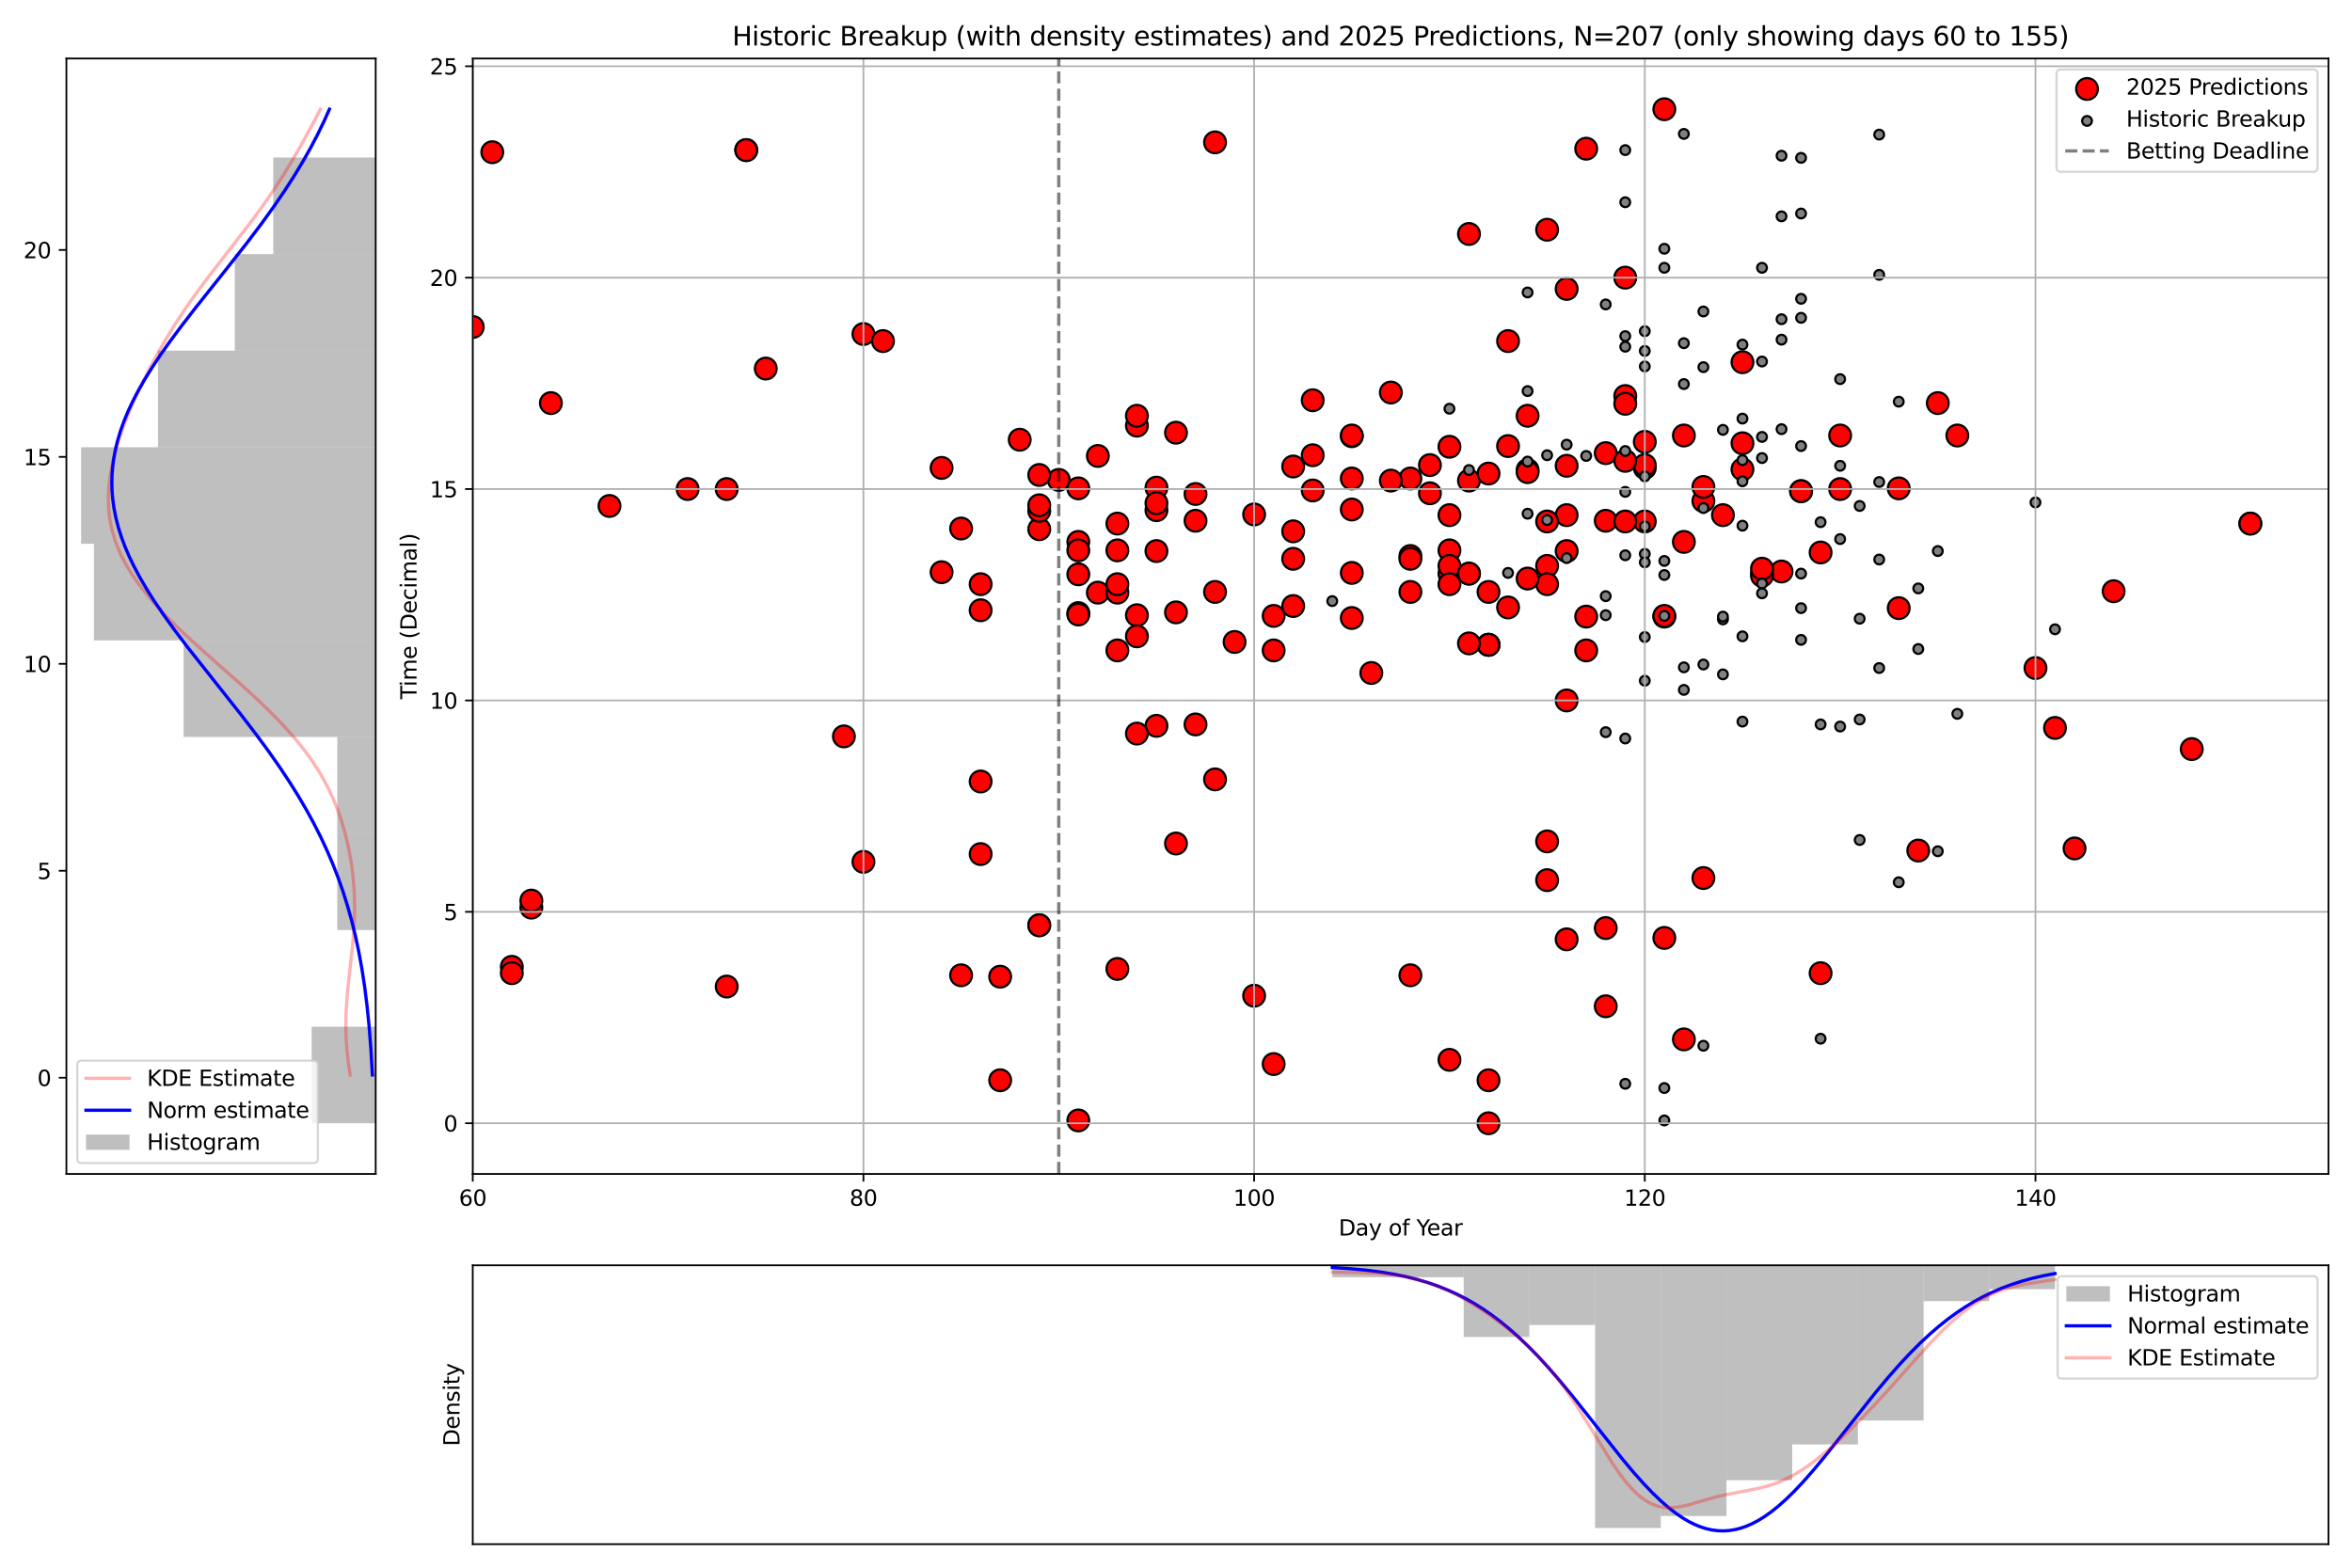 <?xml version="1.0" encoding="utf-8" standalone="no"?>
<!DOCTYPE svg PUBLIC "-//W3C//DTD SVG 1.1//EN"
  "http://www.w3.org/Graphics/SVG/1.1/DTD/svg11.dtd">
<svg xmlns:xlink="http://www.w3.org/1999/xlink" width="1080pt" height="720pt" viewBox="0 0 1080 720" xmlns="http://www.w3.org/2000/svg" version="1.1">
 <defs>
  <style type="text/css">*{stroke-linejoin: round; stroke-linecap: butt}</style>
 </defs>
 <g id="figure_1">
  <g id="patch_1">
   <path d="M 0 720 
L 1080 720 
L 1080 0 
L 0 0 
z
" style="fill: #ffffff"/>
  </g>
  <g id="axes_1">
   <g id="patch_2">
    <path d="M 30.49 539.168 
L 172.51 539.168 
L 172.51 26.88 
L 30.49 26.88 
z
" style="fill: #ffffff"/>
   </g>
   <g id="patch_3">
    <path d="M 172.51 515.882 
L 143.106 515.882 
L 143.106 471.528 
L 172.51 471.528 
z
" clip-path="url(#p12617d91d5)" style="fill: #808080; opacity: 0.5"/>
   </g>
   <g id="patch_4">
    <path d="M 172.51 471.528 
L 172.51 471.528 
L 172.51 427.174 
L 172.51 427.174 
z
" clip-path="url(#p12617d91d5)" style="fill: #808080; opacity: 0.5"/>
   </g>
   <g id="patch_5">
    <path d="M 172.51 427.174 
L 154.868 427.174 
L 154.868 382.82 
L 172.51 382.82 
z
" clip-path="url(#p12617d91d5)" style="fill: #808080; opacity: 0.5"/>
   </g>
   <g id="patch_6">
    <path d="M 172.51 382.82 
L 154.868 382.82 
L 154.868 338.466 
L 172.51 338.466 
z
" clip-path="url(#p12617d91d5)" style="fill: #808080; opacity: 0.5"/>
   </g>
   <g id="patch_7">
    <path d="M 172.51 338.466 
L 84.299 338.466 
L 84.299 294.112 
L 172.51 294.112 
z
" clip-path="url(#p12617d91d5)" style="fill: #808080; opacity: 0.5"/>
   </g>
   <g id="patch_8">
    <path d="M 172.51 294.112 
L 43.134 294.112 
L 43.134 249.759 
L 172.51 249.759 
z
" clip-path="url(#p12617d91d5)" style="fill: #808080; opacity: 0.5"/>
   </g>
   <g id="patch_9">
    <path d="M 172.51 249.759 
L 37.253 249.759 
L 37.253 205.405 
L 172.51 205.405 
z
" clip-path="url(#p12617d91d5)" style="fill: #808080; opacity: 0.5"/>
   </g>
   <g id="patch_10">
    <path d="M 172.51 205.405 
L 72.537 205.405 
L 72.537 161.051 
L 172.51 161.051 
z
" clip-path="url(#p12617d91d5)" style="fill: #808080; opacity: 0.5"/>
   </g>
   <g id="patch_11">
    <path d="M 172.51 161.051 
L 107.822 161.051 
L 107.822 116.697 
L 172.51 116.697 
z
" clip-path="url(#p12617d91d5)" style="fill: #808080; opacity: 0.5"/>
   </g>
   <g id="patch_12">
    <path d="M 172.51 116.697 
L 125.464 116.697 
L 125.464 72.343 
L 172.51 72.343 
z
" clip-path="url(#p12617d91d5)" style="fill: #808080; opacity: 0.5"/>
   </g>
   <g id="matplotlib.axis_1"/>
   <g id="matplotlib.axis_2">
    <g id="ytick_1">
     <g id="line2d_1">
      <defs>
       <path id="m73e93cde55" d="M 0 0 
L -3.5 0 
" style="stroke: #000000; stroke-width: 0.8"/>
      </defs>
      <g>
       <use xlink:href="#m73e93cde55" x="30.49" y="494.972" style="stroke: #000000; stroke-width: 0.8"/>
      </g>
     </g>
     <g id="text_1">
      <!-- 0 -->
      <g transform="translate(17.128 498.772) scale(0.1 -0.1)">
       <defs>
        <path id="DejaVuSans-30" d="M 2034 4250 
Q 1547 4250 1301 3770 
Q 1056 3291 1056 2328 
Q 1056 1369 1301 889 
Q 1547 409 2034 409 
Q 2525 409 2770 889 
Q 3016 1369 3016 2328 
Q 3016 3291 2770 3770 
Q 2525 4250 2034 4250 
z
M 2034 4750 
Q 2819 4750 3233 4129 
Q 3647 3509 3647 2328 
Q 3647 1150 3233 529 
Q 2819 -91 2034 -91 
Q 1250 -91 836 529 
Q 422 1150 422 2328 
Q 422 3509 836 4129 
Q 1250 4750 2034 4750 
z
" transform="scale(0.016)"/>
       </defs>
       <use xlink:href="#DejaVuSans-30"/>
      </g>
     </g>
    </g>
    <g id="ytick_2">
     <g id="line2d_2">
      <g>
       <use xlink:href="#m73e93cde55" x="30.49" y="399.928" style="stroke: #000000; stroke-width: 0.8"/>
      </g>
     </g>
     <g id="text_2">
      <!-- 5 -->
      <g transform="translate(17.128 403.728) scale(0.1 -0.1)">
       <defs>
        <path id="DejaVuSans-35" d="M 691 4666 
L 3169 4666 
L 3169 4134 
L 1269 4134 
L 1269 2991 
Q 1406 3038 1543 3061 
Q 1681 3084 1819 3084 
Q 2600 3084 3056 2656 
Q 3513 2228 3513 1497 
Q 3513 744 3044 326 
Q 2575 -91 1722 -91 
Q 1428 -91 1123 -41 
Q 819 9 494 109 
L 494 744 
Q 775 591 1075 516 
Q 1375 441 1709 441 
Q 2250 441 2565 725 
Q 2881 1009 2881 1497 
Q 2881 1984 2565 2268 
Q 2250 2553 1709 2553 
Q 1456 2553 1204 2497 
Q 953 2441 691 2322 
L 691 4666 
z
" transform="scale(0.016)"/>
       </defs>
       <use xlink:href="#DejaVuSans-35"/>
      </g>
     </g>
    </g>
    <g id="ytick_3">
     <g id="line2d_3">
      <g>
       <use xlink:href="#m73e93cde55" x="30.49" y="304.884" style="stroke: #000000; stroke-width: 0.8"/>
      </g>
     </g>
     <g id="text_3">
      <!-- 10 -->
      <g transform="translate(10.765 308.683) scale(0.1 -0.1)">
       <defs>
        <path id="DejaVuSans-31" d="M 794 531 
L 1825 531 
L 1825 4091 
L 703 3866 
L 703 4441 
L 1819 4666 
L 2450 4666 
L 2450 531 
L 3481 531 
L 3481 0 
L 794 0 
L 794 531 
z
" transform="scale(0.016)"/>
       </defs>
       <use xlink:href="#DejaVuSans-31"/>
       <use xlink:href="#DejaVuSans-30" transform="translate(63.623 0)"/>
      </g>
     </g>
    </g>
    <g id="ytick_4">
     <g id="line2d_4">
      <g>
       <use xlink:href="#m73e93cde55" x="30.49" y="209.84" style="stroke: #000000; stroke-width: 0.8"/>
      </g>
     </g>
     <g id="text_4">
      <!-- 15 -->
      <g transform="translate(10.765 213.639) scale(0.1 -0.1)">
       <use xlink:href="#DejaVuSans-31"/>
       <use xlink:href="#DejaVuSans-35" transform="translate(63.623 0)"/>
      </g>
     </g>
    </g>
    <g id="ytick_5">
     <g id="line2d_5">
      <g>
       <use xlink:href="#m73e93cde55" x="30.49" y="114.796" style="stroke: #000000; stroke-width: 0.8"/>
      </g>
     </g>
     <g id="text_5">
      <!-- 20 -->
      <g transform="translate(10.765 118.595) scale(0.1 -0.1)">
       <defs>
        <path id="DejaVuSans-32" d="M 1228 531 
L 3431 531 
L 3431 0 
L 469 0 
L 469 531 
Q 828 903 1448 1529 
Q 2069 2156 2228 2338 
Q 2531 2678 2651 2914 
Q 2772 3150 2772 3378 
Q 2772 3750 2511 3984 
Q 2250 4219 1831 4219 
Q 1534 4219 1204 4116 
Q 875 4013 500 3803 
L 500 4441 
Q 881 4594 1212 4672 
Q 1544 4750 1819 4750 
Q 2544 4750 2975 4387 
Q 3406 4025 3406 3419 
Q 3406 3131 3298 2873 
Q 3191 2616 2906 2266 
Q 2828 2175 2409 1742 
Q 1991 1309 1228 531 
z
" transform="scale(0.016)"/>
       </defs>
       <use xlink:href="#DejaVuSans-32"/>
       <use xlink:href="#DejaVuSans-30" transform="translate(63.623 0)"/>
      </g>
     </g>
    </g>
   </g>
   <g id="line2d_6">
    <path d="M 160.765 493.705 
L 159.868 487.483 
L 159.3 482.15 
L 158.943 476.817 
L 158.806 471.484 
L 158.883 466.151 
L 159.215 459.929 
L 159.843 452.818 
L 161.238 440.374 
L 162.142 431.485 
L 162.634 424.374 
L 162.823 418.152 
L 162.777 412.819 
L 162.523 407.486 
L 162.055 402.153 
L 161.371 396.82 
L 160.465 391.487 
L 159.328 386.154 
L 157.947 380.82 
L 156.592 376.376 
L 155.033 371.932 
L 153.252 367.488 
L 151.226 363.043 
L 148.935 358.599 
L 146.361 354.155 
L 143.489 349.71 
L 140.311 345.266 
L 136.825 340.822 
L 133.038 336.378 
L 128.965 331.933 
L 123.736 326.6 
L 118.188 321.267 
L 111.406 315.045 
L 99.376 304.379 
L 88.438 294.601 
L 81.791 288.379 
L 76.414 283.046 
L 72.218 278.602 
L 68.322 274.158 
L 64.76 269.713 
L 62.168 266.158 
L 59.817 262.603 
L 57.713 259.047 
L 55.861 255.492 
L 54.263 251.936 
L 52.917 248.381 
L 51.818 244.825 
L 50.962 241.27 
L 50.339 237.715 
L 49.941 234.159 
L 49.756 230.604 
L 49.773 227.048 
L 49.981 223.493 
L 50.488 219.049 
L 51.25 214.604 
L 52.24 210.16 
L 53.438 205.716 
L 55.116 200.383 
L 57.024 195.049 
L 59.501 188.827 
L 62.208 182.605 
L 65.552 175.495 
L 69.148 168.384 
L 73.002 161.273 
L 76.608 155.051 
L 80.451 148.829 
L 84.545 142.607 
L 88.887 136.385 
L 94.121 129.274 
L 100.959 120.385 
L 115.419 101.719 
L 120.619 94.609 
L 125.53 87.498 
L 130.133 80.387 
L 134.453 73.276 
L 139.034 65.276 
L 143.865 56.388 
L 147.121 50.166 
L 147.121 50.166 
" clip-path="url(#p12617d91d5)" style="fill: none; stroke: #ff0000; stroke-opacity: 0.3; stroke-width: 1.5; stroke-linecap: square"/>
   </g>
   <g id="line2d_7">
    <path d="M 170.995 493.705 
L 170.329 482.15 
L 169.5 471.484 
L 168.513 461.706 
L 167.388 452.818 
L 166.158 444.818 
L 164.693 436.818 
L 163.169 429.708 
L 161.413 422.597 
L 159.407 415.486 
L 157.431 409.264 
L 155.235 403.042 
L 152.811 396.82 
L 150.148 390.598 
L 147.243 384.376 
L 144.09 378.154 
L 140.69 371.932 
L 137.046 365.71 
L 133.166 359.488 
L 128.457 352.377 
L 123.478 345.266 
L 117.596 337.266 
L 110.78 328.378 
L 100.928 315.934 
L 86.145 297.268 
L 80.083 289.268 
L 74.962 282.157 
L 70.749 275.935 
L 67.377 270.602 
L 64.26 265.269 
L 61.424 259.936 
L 59.296 255.492 
L 57.397 251.047 
L 55.739 246.603 
L 54.334 242.159 
L 53.192 237.715 
L 52.32 233.27 
L 51.724 228.826 
L 51.45 225.271 
L 51.356 221.715 
L 51.443 218.16 
L 51.712 214.604 
L 52.16 211.049 
L 52.969 206.605 
L 54.051 202.16 
L 55.397 197.716 
L 56.998 193.272 
L 58.843 188.827 
L 60.92 184.383 
L 63.216 179.939 
L 66.236 174.606 
L 69.52 169.273 
L 73.646 163.051 
L 78.04 156.829 
L 83.325 149.718 
L 90.214 140.829 
L 103.667 123.941 
L 113.442 111.497 
L 120.154 102.608 
L 125.913 94.609 
L 130.765 87.498 
L 135.335 80.387 
L 139.086 74.165 
L 142.596 67.943 
L 145.86 61.721 
L 148.876 55.499 
L 151.266 50.166 
L 151.266 50.166 
" clip-path="url(#p12617d91d5)" style="fill: none; stroke: #0000ff; stroke-width: 1.5; stroke-linecap: square"/>
   </g>
   <g id="patch_13">
    <path d="M 30.49 539.168 
L 30.49 26.88 
" style="fill: none; stroke: #000000; stroke-width: 0.8; stroke-linejoin: miter; stroke-linecap: square"/>
   </g>
   <g id="patch_14">
    <path d="M 172.51 539.168 
L 172.51 26.88 
" style="fill: none; stroke: #000000; stroke-width: 0.8; stroke-linejoin: miter; stroke-linecap: square"/>
   </g>
   <g id="patch_15">
    <path d="M 30.49 539.168 
L 172.51 539.168 
" style="fill: none; stroke: #000000; stroke-width: 0.8; stroke-linejoin: miter; stroke-linecap: square"/>
   </g>
   <g id="patch_16">
    <path d="M 30.49 26.88 
L 172.51 26.88 
" style="fill: none; stroke: #000000; stroke-width: 0.8; stroke-linejoin: miter; stroke-linecap: square"/>
   </g>
   <g id="legend_1">
    <g id="patch_17">
     <path d="M 37.49 534.168 
L 143.948 534.168 
Q 145.948 534.168 145.948 532.168 
L 145.948 489.134 
Q 145.948 487.134 143.948 487.134 
L 37.49 487.134 
Q 35.49 487.134 35.49 489.134 
L 35.49 532.168 
Q 35.49 534.168 37.49 534.168 
z
" style="fill: #ffffff; opacity: 0.8; stroke: #cccccc; stroke-linejoin: miter"/>
    </g>
    <g id="line2d_8">
     <path d="M 39.49 495.232 
L 49.49 495.232 
L 59.49 495.232 
" style="fill: none; stroke: #ff0000; stroke-opacity: 0.3; stroke-width: 1.5; stroke-linecap: square"/>
    </g>
    <g id="text_6">
     <!-- KDE Estimate -->
     <g transform="translate(67.49 498.732) scale(0.1 -0.1)">
      <defs>
       <path id="DejaVuSans-4b" d="M 628 4666 
L 1259 4666 
L 1259 2694 
L 3353 4666 
L 4166 4666 
L 1850 2491 
L 4331 0 
L 3500 0 
L 1259 2247 
L 1259 0 
L 628 0 
L 628 4666 
z
" transform="scale(0.016)"/>
       <path id="DejaVuSans-44" d="M 1259 4147 
L 1259 519 
L 2022 519 
Q 2988 519 3436 956 
Q 3884 1394 3884 2338 
Q 3884 3275 3436 3711 
Q 2988 4147 2022 4147 
L 1259 4147 
z
M 628 4666 
L 1925 4666 
Q 3281 4666 3915 4102 
Q 4550 3538 4550 2338 
Q 4550 1131 3912 565 
Q 3275 0 1925 0 
L 628 0 
L 628 4666 
z
" transform="scale(0.016)"/>
       <path id="DejaVuSans-45" d="M 628 4666 
L 3578 4666 
L 3578 4134 
L 1259 4134 
L 1259 2753 
L 3481 2753 
L 3481 2222 
L 1259 2222 
L 1259 531 
L 3634 531 
L 3634 0 
L 628 0 
L 628 4666 
z
" transform="scale(0.016)"/>
       <path id="DejaVuSans-20" transform="scale(0.016)"/>
       <path id="DejaVuSans-73" d="M 2834 3397 
L 2834 2853 
Q 2591 2978 2328 3040 
Q 2066 3103 1784 3103 
Q 1356 3103 1142 2972 
Q 928 2841 928 2578 
Q 928 2378 1081 2264 
Q 1234 2150 1697 2047 
L 1894 2003 
Q 2506 1872 2764 1633 
Q 3022 1394 3022 966 
Q 3022 478 2636 193 
Q 2250 -91 1575 -91 
Q 1294 -91 989 -36 
Q 684 19 347 128 
L 347 722 
Q 666 556 975 473 
Q 1284 391 1588 391 
Q 1994 391 2212 530 
Q 2431 669 2431 922 
Q 2431 1156 2273 1281 
Q 2116 1406 1581 1522 
L 1381 1569 
Q 847 1681 609 1914 
Q 372 2147 372 2553 
Q 372 3047 722 3315 
Q 1072 3584 1716 3584 
Q 2034 3584 2315 3537 
Q 2597 3491 2834 3397 
z
" transform="scale(0.016)"/>
       <path id="DejaVuSans-74" d="M 1172 4494 
L 1172 3500 
L 2356 3500 
L 2356 3053 
L 1172 3053 
L 1172 1153 
Q 1172 725 1289 603 
Q 1406 481 1766 481 
L 2356 481 
L 2356 0 
L 1766 0 
Q 1100 0 847 248 
Q 594 497 594 1153 
L 594 3053 
L 172 3053 
L 172 3500 
L 594 3500 
L 594 4494 
L 1172 4494 
z
" transform="scale(0.016)"/>
       <path id="DejaVuSans-69" d="M 603 3500 
L 1178 3500 
L 1178 0 
L 603 0 
L 603 3500 
z
M 603 4863 
L 1178 4863 
L 1178 4134 
L 603 4134 
L 603 4863 
z
" transform="scale(0.016)"/>
       <path id="DejaVuSans-6d" d="M 3328 2828 
Q 3544 3216 3844 3400 
Q 4144 3584 4550 3584 
Q 5097 3584 5394 3201 
Q 5691 2819 5691 2113 
L 5691 0 
L 5113 0 
L 5113 2094 
Q 5113 2597 4934 2840 
Q 4756 3084 4391 3084 
Q 3944 3084 3684 2787 
Q 3425 2491 3425 1978 
L 3425 0 
L 2847 0 
L 2847 2094 
Q 2847 2600 2669 2842 
Q 2491 3084 2119 3084 
Q 1678 3084 1418 2786 
Q 1159 2488 1159 1978 
L 1159 0 
L 581 0 
L 581 3500 
L 1159 3500 
L 1159 2956 
Q 1356 3278 1631 3431 
Q 1906 3584 2284 3584 
Q 2666 3584 2933 3390 
Q 3200 3197 3328 2828 
z
" transform="scale(0.016)"/>
       <path id="DejaVuSans-61" d="M 2194 1759 
Q 1497 1759 1228 1600 
Q 959 1441 959 1056 
Q 959 750 1161 570 
Q 1363 391 1709 391 
Q 2188 391 2477 730 
Q 2766 1069 2766 1631 
L 2766 1759 
L 2194 1759 
z
M 3341 1997 
L 3341 0 
L 2766 0 
L 2766 531 
Q 2569 213 2275 61 
Q 1981 -91 1556 -91 
Q 1019 -91 701 211 
Q 384 513 384 1019 
Q 384 1609 779 1909 
Q 1175 2209 1959 2209 
L 2766 2209 
L 2766 2266 
Q 2766 2663 2505 2880 
Q 2244 3097 1772 3097 
Q 1472 3097 1187 3025 
Q 903 2953 641 2809 
L 641 3341 
Q 956 3463 1253 3523 
Q 1550 3584 1831 3584 
Q 2591 3584 2966 3190 
Q 3341 2797 3341 1997 
z
" transform="scale(0.016)"/>
       <path id="DejaVuSans-65" d="M 3597 1894 
L 3597 1613 
L 953 1613 
Q 991 1019 1311 708 
Q 1631 397 2203 397 
Q 2534 397 2845 478 
Q 3156 559 3463 722 
L 3463 178 
Q 3153 47 2828 -22 
Q 2503 -91 2169 -91 
Q 1331 -91 842 396 
Q 353 884 353 1716 
Q 353 2575 817 3079 
Q 1281 3584 2069 3584 
Q 2775 3584 3186 3129 
Q 3597 2675 3597 1894 
z
M 3022 2063 
Q 3016 2534 2758 2815 
Q 2500 3097 2075 3097 
Q 1594 3097 1305 2825 
Q 1016 2553 972 2059 
L 3022 2063 
z
" transform="scale(0.016)"/>
      </defs>
      <use xlink:href="#DejaVuSans-4b"/>
      <use xlink:href="#DejaVuSans-44" transform="translate(65.576 0)"/>
      <use xlink:href="#DejaVuSans-45" transform="translate(142.578 0)"/>
      <use xlink:href="#DejaVuSans-20" transform="translate(205.762 0)"/>
      <use xlink:href="#DejaVuSans-45" transform="translate(237.549 0)"/>
      <use xlink:href="#DejaVuSans-73" transform="translate(300.732 0)"/>
      <use xlink:href="#DejaVuSans-74" transform="translate(352.832 0)"/>
      <use xlink:href="#DejaVuSans-69" transform="translate(392.041 0)"/>
      <use xlink:href="#DejaVuSans-6d" transform="translate(419.824 0)"/>
      <use xlink:href="#DejaVuSans-61" transform="translate(517.236 0)"/>
      <use xlink:href="#DejaVuSans-74" transform="translate(578.516 0)"/>
      <use xlink:href="#DejaVuSans-65" transform="translate(617.725 0)"/>
     </g>
    </g>
    <g id="line2d_9">
     <path d="M 39.49 509.91 
L 49.49 509.91 
L 59.49 509.91 
" style="fill: none; stroke: #0000ff; stroke-width: 1.5; stroke-linecap: square"/>
    </g>
    <g id="text_7">
     <!-- Norm estimate -->
     <g transform="translate(67.49 513.41) scale(0.1 -0.1)">
      <defs>
       <path id="DejaVuSans-4e" d="M 628 4666 
L 1478 4666 
L 3547 763 
L 3547 4666 
L 4159 4666 
L 4159 0 
L 3309 0 
L 1241 3903 
L 1241 0 
L 628 0 
L 628 4666 
z
" transform="scale(0.016)"/>
       <path id="DejaVuSans-6f" d="M 1959 3097 
Q 1497 3097 1228 2736 
Q 959 2375 959 1747 
Q 959 1119 1226 758 
Q 1494 397 1959 397 
Q 2419 397 2687 759 
Q 2956 1122 2956 1747 
Q 2956 2369 2687 2733 
Q 2419 3097 1959 3097 
z
M 1959 3584 
Q 2709 3584 3137 3096 
Q 3566 2609 3566 1747 
Q 3566 888 3137 398 
Q 2709 -91 1959 -91 
Q 1206 -91 779 398 
Q 353 888 353 1747 
Q 353 2609 779 3096 
Q 1206 3584 1959 3584 
z
" transform="scale(0.016)"/>
       <path id="DejaVuSans-72" d="M 2631 2963 
Q 2534 3019 2420 3045 
Q 2306 3072 2169 3072 
Q 1681 3072 1420 2755 
Q 1159 2438 1159 1844 
L 1159 0 
L 581 0 
L 581 3500 
L 1159 3500 
L 1159 2956 
Q 1341 3275 1631 3429 
Q 1922 3584 2338 3584 
Q 2397 3584 2469 3576 
Q 2541 3569 2628 3553 
L 2631 2963 
z
" transform="scale(0.016)"/>
      </defs>
      <use xlink:href="#DejaVuSans-4e"/>
      <use xlink:href="#DejaVuSans-6f" transform="translate(74.805 0)"/>
      <use xlink:href="#DejaVuSans-72" transform="translate(135.986 0)"/>
      <use xlink:href="#DejaVuSans-6d" transform="translate(175.35 0)"/>
      <use xlink:href="#DejaVuSans-20" transform="translate(272.762 0)"/>
      <use xlink:href="#DejaVuSans-65" transform="translate(304.549 0)"/>
      <use xlink:href="#DejaVuSans-73" transform="translate(366.072 0)"/>
      <use xlink:href="#DejaVuSans-74" transform="translate(418.172 0)"/>
      <use xlink:href="#DejaVuSans-69" transform="translate(457.381 0)"/>
      <use xlink:href="#DejaVuSans-6d" transform="translate(485.164 0)"/>
      <use xlink:href="#DejaVuSans-61" transform="translate(582.576 0)"/>
      <use xlink:href="#DejaVuSans-74" transform="translate(643.855 0)"/>
      <use xlink:href="#DejaVuSans-65" transform="translate(683.064 0)"/>
     </g>
    </g>
    <g id="patch_18">
     <path d="M 39.49 528.088 
L 59.49 528.088 
L 59.49 521.088 
L 39.49 521.088 
z
" style="fill: #808080; opacity: 0.5"/>
    </g>
    <g id="text_8">
     <!-- Histogram -->
     <g transform="translate(67.49 528.088) scale(0.1 -0.1)">
      <defs>
       <path id="DejaVuSans-48" d="M 628 4666 
L 1259 4666 
L 1259 2753 
L 3553 2753 
L 3553 4666 
L 4184 4666 
L 4184 0 
L 3553 0 
L 3553 2222 
L 1259 2222 
L 1259 0 
L 628 0 
L 628 4666 
z
" transform="scale(0.016)"/>
       <path id="DejaVuSans-67" d="M 2906 1791 
Q 2906 2416 2648 2759 
Q 2391 3103 1925 3103 
Q 1463 3103 1205 2759 
Q 947 2416 947 1791 
Q 947 1169 1205 825 
Q 1463 481 1925 481 
Q 2391 481 2648 825 
Q 2906 1169 2906 1791 
z
M 3481 434 
Q 3481 -459 3084 -895 
Q 2688 -1331 1869 -1331 
Q 1566 -1331 1297 -1286 
Q 1028 -1241 775 -1147 
L 775 -588 
Q 1028 -725 1275 -790 
Q 1522 -856 1778 -856 
Q 2344 -856 2625 -561 
Q 2906 -266 2906 331 
L 2906 616 
Q 2728 306 2450 153 
Q 2172 0 1784 0 
Q 1141 0 747 490 
Q 353 981 353 1791 
Q 353 2603 747 3093 
Q 1141 3584 1784 3584 
Q 2172 3584 2450 3431 
Q 2728 3278 2906 2969 
L 2906 3500 
L 3481 3500 
L 3481 434 
z
" transform="scale(0.016)"/>
      </defs>
      <use xlink:href="#DejaVuSans-48"/>
      <use xlink:href="#DejaVuSans-69" transform="translate(75.195 0)"/>
      <use xlink:href="#DejaVuSans-73" transform="translate(102.979 0)"/>
      <use xlink:href="#DejaVuSans-74" transform="translate(155.078 0)"/>
      <use xlink:href="#DejaVuSans-6f" transform="translate(194.287 0)"/>
      <use xlink:href="#DejaVuSans-67" transform="translate(255.469 0)"/>
      <use xlink:href="#DejaVuSans-72" transform="translate(318.945 0)"/>
      <use xlink:href="#DejaVuSans-61" transform="translate(360.059 0)"/>
      <use xlink:href="#DejaVuSans-6d" transform="translate(421.338 0)"/>
     </g>
    </g>
   </g>
  </g>
  <g id="axes_2">
   <g id="patch_19">
    <path d="M 217.08 539.168 
L 1069.2 539.168 
L 1069.2 26.88 
L 217.08 26.88 
z
" style="fill: #ffffff"/>
   </g>
   <g id="PathCollection_1">
    <defs>
     <path id="mdf1eaf04c3" d="M 0 5 
C 1.326 5 2.598 4.473 3.536 3.536 
C 4.473 2.598 5 1.326 5 0 
C 5 -1.326 4.473 -2.598 3.536 -3.536 
C 2.598 -4.473 1.326 -5 0 -5 
C -1.326 -5 -2.598 -4.473 -3.536 -3.536 
C -4.473 -2.598 -5 -1.326 -5 0 
C -5 1.326 -4.473 2.598 -3.536 3.536 
C -2.598 4.473 -1.326 5 0 5 
z
" style="stroke: #000000"/>
    </defs>
    <g clip-path="url(#p7aed078e8f)">
     <use xlink:href="#mdf1eaf04c3" x="755.261" y="239.495" style="fill: #ff0000; stroke: #000000"/>
     <use xlink:href="#mdf1eaf04c3" x="1114.048" y="279.302" style="fill: #ff0000; stroke: #000000"/>
     <use xlink:href="#mdf1eaf04c3" x="2136.592" y="322.022" style="fill: #ff0000; stroke: #000000"/>
     <use xlink:href="#mdf1eaf04c3" x="495.14" y="281.568" style="fill: #ff0000; stroke: #000000"/>
     <use xlink:href="#mdf1eaf04c3" x="764.231" y="50.166" style="fill: #ff0000; stroke: #000000"/>
     <use xlink:href="#mdf1eaf04c3" x="243.989" y="416.849" style="fill: #ff0000; stroke: #000000"/>
     <use xlink:href="#mdf1eaf04c3" x="243.989" y="413.612" style="fill: #ff0000; stroke: #000000"/>
     <use xlink:href="#mdf1eaf04c3" x="495.14" y="282.215" style="fill: #ff0000; stroke: #000000"/>
     <use xlink:href="#mdf1eaf04c3" x="459.261" y="448.565" style="fill: #ff0000; stroke: #000000"/>
     <use xlink:href="#mdf1eaf04c3" x="719.382" y="132.694" style="fill: #ff0000; stroke: #000000"/>
     <use xlink:href="#mdf1eaf04c3" x="620.716" y="263.12" style="fill: #ff0000; stroke: #000000"/>
     <use xlink:href="#mdf1eaf04c3" x="755.261" y="214.898" style="fill: #ff0000; stroke: #000000"/>
     <use xlink:href="#mdf1eaf04c3" x="880.837" y="390.634" style="fill: #ff0000; stroke: #000000"/>
     <use xlink:href="#mdf1eaf04c3" x="665.564" y="252.764" style="fill: #ff0000; stroke: #000000"/>
     <use xlink:href="#mdf1eaf04c3" x="2091.744" y="130.752" style="fill: #ff0000; stroke: #000000"/>
     <use xlink:href="#mdf1eaf04c3" x="719.382" y="213.927" style="fill: #ff0000; stroke: #000000"/>
     <use xlink:href="#mdf1eaf04c3" x="791.14" y="236.582" style="fill: #ff0000; stroke: #000000"/>
     <use xlink:href="#mdf1eaf04c3" x="432.352" y="214.898" style="fill: #ff0000; stroke: #000000"/>
     <use xlink:href="#mdf1eaf04c3" x="800.109" y="166.352" style="fill: #ff0000; stroke: #000000"/>
     <use xlink:href="#mdf1eaf04c3" x="782.17" y="230.109" style="fill: #ff0000; stroke: #000000"/>
     <use xlink:href="#mdf1eaf04c3" x="701.443" y="215.869" style="fill: #ff0000; stroke: #000000"/>
     <use xlink:href="#mdf1eaf04c3" x="692.473" y="204.865" style="fill: #ff0000; stroke: #000000"/>
     <use xlink:href="#mdf1eaf04c3" x="252.959" y="185.123" style="fill: #ff0000; stroke: #000000"/>
     <use xlink:href="#mdf1eaf04c3" x="2863.137" y="278.979" style="fill: #ff0000; stroke: #000000"/>
     <use xlink:href="#mdf1eaf04c3" x="396.474" y="153.407" style="fill: #ff0000; stroke: #000000"/>
     <use xlink:href="#mdf1eaf04c3" x="746.291" y="181.887" style="fill: #ff0000; stroke: #000000"/>
     <use xlink:href="#mdf1eaf04c3" x="620.716" y="200.334" style="fill: #ff0000; stroke: #000000"/>
     <use xlink:href="#mdf1eaf04c3" x="584.837" y="488.697" style="fill: #ff0000; stroke: #000000"/>
     <use xlink:href="#mdf1eaf04c3" x="647.625" y="255.353" style="fill: #ff0000; stroke: #000000"/>
     <use xlink:href="#mdf1eaf04c3" x="333.686" y="224.607" style="fill: #ff0000; stroke: #000000"/>
     <use xlink:href="#mdf1eaf04c3" x="602.776" y="209.073" style="fill: #ff0000; stroke: #000000"/>
     <use xlink:href="#mdf1eaf04c3" x="800.109" y="203.571" style="fill: #ff0000; stroke: #000000"/>
     <use xlink:href="#mdf1eaf04c3" x="737.322" y="208.102" style="fill: #ff0000; stroke: #000000"/>
     <use xlink:href="#mdf1eaf04c3" x="315.747" y="224.607" style="fill: #ff0000; stroke: #000000"/>
     <use xlink:href="#mdf1eaf04c3" x="477.201" y="243.055" style="fill: #ff0000; stroke: #000000"/>
     <use xlink:href="#mdf1eaf04c3" x="226.05" y="69.908" style="fill: #ff0000; stroke: #000000"/>
     <use xlink:href="#mdf1eaf04c3" x="566.898" y="294.837" style="fill: #ff0000; stroke: #000000"/>
     <use xlink:href="#mdf1eaf04c3" x="-1" y="287.101" style="fill: #ff0000; stroke: #000000"/>
     <use xlink:href="#mdf1eaf04c3" x="-1" y="259.561" style="fill: #ff0000; stroke: #000000"/>
     <use xlink:href="#mdf1eaf04c3" x="755.261" y="202.923" style="fill: #ff0000; stroke: #000000"/>
     <use xlink:href="#mdf1eaf04c3" x="746.291" y="185.447" style="fill: #ff0000; stroke: #000000"/>
     <use xlink:href="#mdf1eaf04c3" x="495.14" y="248.88" style="fill: #ff0000; stroke: #000000"/>
     <use xlink:href="#mdf1eaf04c3" x="835.988" y="253.735" style="fill: #ff0000; stroke: #000000"/>
     <use xlink:href="#mdf1eaf04c3" x="575.867" y="457.304" style="fill: #ff0000; stroke: #000000"/>
     <use xlink:href="#mdf1eaf04c3" x="683.504" y="296.131" style="fill: #ff0000; stroke: #000000"/>
     <use xlink:href="#mdf1eaf04c3" x="486.171" y="220.4" style="fill: #ff0000; stroke: #000000"/>
     <use xlink:href="#mdf1eaf04c3" x="871.867" y="279.302" style="fill: #ff0000; stroke: #000000"/>
     <use xlink:href="#mdf1eaf04c3" x="1867.502" y="307.135" style="fill: #ff0000; stroke: #000000"/>
     <use xlink:href="#mdf1eaf04c3" x="683.504" y="296.131" style="fill: #ff0000; stroke: #000000"/>
     <use xlink:href="#mdf1eaf04c3" x="638.655" y="180.269" style="fill: #ff0000; stroke: #000000"/>
     <use xlink:href="#mdf1eaf04c3" x="683.504" y="296.131" style="fill: #ff0000; stroke: #000000"/>
     <use xlink:href="#mdf1eaf04c3" x="602.776" y="225.254" style="fill: #ff0000; stroke: #000000"/>
     <use xlink:href="#mdf1eaf04c3" x="818.049" y="262.473" style="fill: #ff0000; stroke: #000000"/>
     <use xlink:href="#mdf1eaf04c3" x="539.989" y="281.244" style="fill: #ff0000; stroke: #000000"/>
     <use xlink:href="#mdf1eaf04c3" x="450.292" y="358.917" style="fill: #ff0000; stroke: #000000"/>
     <use xlink:href="#mdf1eaf04c3" x="513.08" y="445.005" style="fill: #ff0000; stroke: #000000"/>
     <use xlink:href="#mdf1eaf04c3" x="1257.563" y="410.7" style="fill: #ff0000; stroke: #000000"/>
     <use xlink:href="#mdf1eaf04c3" x="1006.412" y="344.03" style="fill: #ff0000; stroke: #000000"/>
     <use xlink:href="#mdf1eaf04c3" x="665.564" y="263.444" style="fill: #ff0000; stroke: #000000"/>
     <use xlink:href="#mdf1eaf04c3" x="800.109" y="215.545" style="fill: #ff0000; stroke: #000000"/>
     <use xlink:href="#mdf1eaf04c3" x="2118.653" y="323.964" style="fill: #ff0000; stroke: #000000"/>
     <use xlink:href="#mdf1eaf04c3" x="620.716" y="283.833" style="fill: #ff0000; stroke: #000000"/>
     <use xlink:href="#mdf1eaf04c3" x="844.958" y="200.011" style="fill: #ff0000; stroke: #000000"/>
     <use xlink:href="#mdf1eaf04c3" x="809.079" y="263.444" style="fill: #ff0000; stroke: #000000"/>
     <use xlink:href="#mdf1eaf04c3" x="665.564" y="236.582" style="fill: #ff0000; stroke: #000000"/>
     <use xlink:href="#mdf1eaf04c3" x="674.534" y="107.45" style="fill: #ff0000; stroke: #000000"/>
     <use xlink:href="#mdf1eaf04c3" x="450.292" y="268.298" style="fill: #ff0000; stroke: #000000"/>
     <use xlink:href="#mdf1eaf04c3" x="459.261" y="496.14" style="fill: #ff0000; stroke: #000000"/>
     <use xlink:href="#mdf1eaf04c3" x="584.837" y="282.862" style="fill: #ff0000; stroke: #000000"/>
     <use xlink:href="#mdf1eaf04c3" x="871.867" y="224.284" style="fill: #ff0000; stroke: #000000"/>
     <use xlink:href="#mdf1eaf04c3" x="495.14" y="514.588" style="fill: #ff0000; stroke: #000000"/>
     <use xlink:href="#mdf1eaf04c3" x="719.382" y="236.582" style="fill: #ff0000; stroke: #000000"/>
     <use xlink:href="#mdf1eaf04c3" x="737.322" y="239.171" style="fill: #ff0000; stroke: #000000"/>
     <use xlink:href="#mdf1eaf04c3" x="531.019" y="234.316" style="fill: #ff0000; stroke: #000000"/>
     <use xlink:href="#mdf1eaf04c3" x="1033.321" y="240.465" style="fill: #ff0000; stroke: #000000"/>
     <use xlink:href="#mdf1eaf04c3" x="889.806" y="185.123" style="fill: #ff0000; stroke: #000000"/>
     <use xlink:href="#mdf1eaf04c3" x="620.716" y="233.993" style="fill: #ff0000; stroke: #000000"/>
     <use xlink:href="#mdf1eaf04c3" x="548.958" y="226.873" style="fill: #ff0000; stroke: #000000"/>
     <use xlink:href="#mdf1eaf04c3" x="701.443" y="190.949" style="fill: #ff0000; stroke: #000000"/>
     <use xlink:href="#mdf1eaf04c3" x="522.049" y="282.539" style="fill: #ff0000; stroke: #000000"/>
     <use xlink:href="#mdf1eaf04c3" x="441.322" y="242.731" style="fill: #ff0000; stroke: #000000"/>
     <use xlink:href="#mdf1eaf04c3" x="620.716" y="219.753" style="fill: #ff0000; stroke: #000000"/>
     <use xlink:href="#mdf1eaf04c3" x="1033.321" y="240.465" style="fill: #ff0000; stroke: #000000"/>
     <use xlink:href="#mdf1eaf04c3" x="575.867" y="236.258" style="fill: #ff0000; stroke: #000000"/>
     <use xlink:href="#mdf1eaf04c3" x="522.049" y="195.48" style="fill: #ff0000; stroke: #000000"/>
     <use xlink:href="#mdf1eaf04c3" x="513.08" y="240.465" style="fill: #ff0000; stroke: #000000"/>
     <use xlink:href="#mdf1eaf04c3" x="2782.41" y="278.979" style="fill: #ff0000; stroke: #000000"/>
     <use xlink:href="#mdf1eaf04c3" x="333.686" y="453.096" style="fill: #ff0000; stroke: #000000"/>
     <use xlink:href="#mdf1eaf04c3" x="728.352" y="298.72" style="fill: #ff0000; stroke: #000000"/>
     <use xlink:href="#mdf1eaf04c3" x="620.716" y="200.011" style="fill: #ff0000; stroke: #000000"/>
     <use xlink:href="#mdf1eaf04c3" x="504.11" y="209.396" style="fill: #ff0000; stroke: #000000"/>
     <use xlink:href="#mdf1eaf04c3" x="450.292" y="392.252" style="fill: #ff0000; stroke: #000000"/>
     <use xlink:href="#mdf1eaf04c3" x="683.504" y="496.14" style="fill: #ff0000; stroke: #000000"/>
     <use xlink:href="#mdf1eaf04c3" x="647.625" y="256.647" style="fill: #ff0000; stroke: #000000"/>
     <use xlink:href="#mdf1eaf04c3" x="629.685" y="309.077" style="fill: #ff0000; stroke: #000000"/>
     <use xlink:href="#mdf1eaf04c3" x="477.201" y="234.64" style="fill: #ff0000; stroke: #000000"/>
     <use xlink:href="#mdf1eaf04c3" x="405.443" y="156.643" style="fill: #ff0000; stroke: #000000"/>
     <use xlink:href="#mdf1eaf04c3" x="-1" y="243.642" style="fill: #ff0000; stroke: #000000"/>
     <use xlink:href="#mdf1eaf04c3" x="-1" y="276.291" style="fill: #ff0000; stroke: #000000"/>
     <use xlink:href="#mdf1eaf04c3" x="647.625" y="219.753" style="fill: #ff0000; stroke: #000000"/>
     <use xlink:href="#mdf1eaf04c3" x="-1" y="276.291" style="fill: #ff0000; stroke: #000000"/>
     <use xlink:href="#mdf1eaf04c3" x="-1" y="275.397" style="fill: #ff0000; stroke: #000000"/>
     <use xlink:href="#mdf1eaf04c3" x="477.201" y="232.051" style="fill: #ff0000; stroke: #000000"/>
     <use xlink:href="#mdf1eaf04c3" x="934.655" y="306.811" style="fill: #ff0000; stroke: #000000"/>
     <use xlink:href="#mdf1eaf04c3" x="898.776" y="200.011" style="fill: #ff0000; stroke: #000000"/>
     <use xlink:href="#mdf1eaf04c3" x="970.533" y="271.535" style="fill: #ff0000; stroke: #000000"/>
     <use xlink:href="#mdf1eaf04c3" x="351.625" y="169.265" style="fill: #ff0000; stroke: #000000"/>
     <use xlink:href="#mdf1eaf04c3" x="674.534" y="220.724" style="fill: #ff0000; stroke: #000000"/>
     <use xlink:href="#mdf1eaf04c3" x="773.2" y="477.369" style="fill: #ff0000; stroke: #000000"/>
     <use xlink:href="#mdf1eaf04c3" x="602.776" y="183.829" style="fill: #ff0000; stroke: #000000"/>
     <use xlink:href="#mdf1eaf04c3" x="710.413" y="239.495" style="fill: #ff0000; stroke: #000000"/>
     <use xlink:href="#mdf1eaf04c3" x="737.322" y="426.234" style="fill: #ff0000; stroke: #000000"/>
     <use xlink:href="#mdf1eaf04c3" x="764.231" y="430.765" style="fill: #ff0000; stroke: #000000"/>
     <use xlink:href="#mdf1eaf04c3" x="1158.897" y="262.797" style="fill: #ff0000; stroke: #000000"/>
     <use xlink:href="#mdf1eaf04c3" x="217.08" y="150.17" style="fill: #ff0000; stroke: #000000"/>
     <use xlink:href="#mdf1eaf04c3" x="656.595" y="213.603" style="fill: #ff0000; stroke: #000000"/>
     <use xlink:href="#mdf1eaf04c3" x="584.837" y="298.72" style="fill: #ff0000; stroke: #000000"/>
     <use xlink:href="#mdf1eaf04c3" x="647.625" y="447.918" style="fill: #ff0000; stroke: #000000"/>
     <use xlink:href="#mdf1eaf04c3" x="396.474" y="395.812" style="fill: #ff0000; stroke: #000000"/>
     <use xlink:href="#mdf1eaf04c3" x="665.564" y="205.189" style="fill: #ff0000; stroke: #000000"/>
     <use xlink:href="#mdf1eaf04c3" x="450.292" y="280.273" style="fill: #ff0000; stroke: #000000"/>
     <use xlink:href="#mdf1eaf04c3" x="557.928" y="65.377" style="fill: #ff0000; stroke: #000000"/>
     <use xlink:href="#mdf1eaf04c3" x="557.928" y="271.858" style="fill: #ff0000; stroke: #000000"/>
     <use xlink:href="#mdf1eaf04c3" x="495.14" y="252.764" style="fill: #ff0000; stroke: #000000"/>
     <use xlink:href="#mdf1eaf04c3" x="-1" y="294.436" style="fill: #ff0000; stroke: #000000"/>
     <use xlink:href="#mdf1eaf04c3" x="-1" y="309.283" style="fill: #ff0000; stroke: #000000"/>
     <use xlink:href="#mdf1eaf04c3" x="737.322" y="462.158" style="fill: #ff0000; stroke: #000000"/>
     <use xlink:href="#mdf1eaf04c3" x="557.928" y="357.946" style="fill: #ff0000; stroke: #000000"/>
     <use xlink:href="#mdf1eaf04c3" x="387.504" y="338.204" style="fill: #ff0000; stroke: #000000"/>
     <use xlink:href="#mdf1eaf04c3" x="710.413" y="386.427" style="fill: #ff0000; stroke: #000000"/>
     <use xlink:href="#mdf1eaf04c3" x="710.413" y="105.508" style="fill: #ff0000; stroke: #000000"/>
     <use xlink:href="#mdf1eaf04c3" x="432.352" y="262.797" style="fill: #ff0000; stroke: #000000"/>
     <use xlink:href="#mdf1eaf04c3" x="647.625" y="271.858" style="fill: #ff0000; stroke: #000000"/>
     <use xlink:href="#mdf1eaf04c3" x="710.413" y="404.227" style="fill: #ff0000; stroke: #000000"/>
     <use xlink:href="#mdf1eaf04c3" x="665.564" y="486.755" style="fill: #ff0000; stroke: #000000"/>
     <use xlink:href="#mdf1eaf04c3" x="593.807" y="278.331" style="fill: #ff0000; stroke: #000000"/>
     <use xlink:href="#mdf1eaf04c3" x="782.17" y="403.256" style="fill: #ff0000; stroke: #000000"/>
     <use xlink:href="#mdf1eaf04c3" x="692.473" y="156.643" style="fill: #ff0000; stroke: #000000"/>
     <use xlink:href="#mdf1eaf04c3" x="1374.169" y="443.063" style="fill: #ff0000; stroke: #000000"/>
     <use xlink:href="#mdf1eaf04c3" x="683.504" y="515.882" style="fill: #ff0000; stroke: #000000"/>
     <use xlink:href="#mdf1eaf04c3" x="701.443" y="216.84" style="fill: #ff0000; stroke: #000000"/>
     <use xlink:href="#mdf1eaf04c3" x="665.564" y="259.884" style="fill: #ff0000; stroke: #000000"/>
     <use xlink:href="#mdf1eaf04c3" x="773.2" y="248.88" style="fill: #ff0000; stroke: #000000"/>
     <use xlink:href="#mdf1eaf04c3" x="342.656" y="68.937" style="fill: #ff0000; stroke: #000000"/>
     <use xlink:href="#mdf1eaf04c3" x="477.201" y="424.94" style="fill: #ff0000; stroke: #000000"/>
     <use xlink:href="#mdf1eaf04c3" x="665.564" y="268.298" style="fill: #ff0000; stroke: #000000"/>
     <use xlink:href="#mdf1eaf04c3" x="2127.623" y="296.131" style="fill: #ff0000; stroke: #000000"/>
     <use xlink:href="#mdf1eaf04c3" x="548.958" y="239.171" style="fill: #ff0000; stroke: #000000"/>
     <use xlink:href="#mdf1eaf04c3" x="683.504" y="271.858" style="fill: #ff0000; stroke: #000000"/>
     <use xlink:href="#mdf1eaf04c3" x="710.413" y="259.884" style="fill: #ff0000; stroke: #000000"/>
     <use xlink:href="#mdf1eaf04c3" x="782.17" y="223.636" style="fill: #ff0000; stroke: #000000"/>
     <use xlink:href="#mdf1eaf04c3" x="235.019" y="444.034" style="fill: #ff0000; stroke: #000000"/>
     <use xlink:href="#mdf1eaf04c3" x="943.624" y="334.321" style="fill: #ff0000; stroke: #000000"/>
     <use xlink:href="#mdf1eaf04c3" x="342.656" y="68.937" style="fill: #ff0000; stroke: #000000"/>
     <use xlink:href="#mdf1eaf04c3" x="477.201" y="424.94" style="fill: #ff0000; stroke: #000000"/>
     <use xlink:href="#mdf1eaf04c3" x="504.11" y="272.182" style="fill: #ff0000; stroke: #000000"/>
     <use xlink:href="#mdf1eaf04c3" x="952.594" y="389.663" style="fill: #ff0000; stroke: #000000"/>
     <use xlink:href="#mdf1eaf04c3" x="809.079" y="264.415" style="fill: #ff0000; stroke: #000000"/>
     <use xlink:href="#mdf1eaf04c3" x="719.382" y="431.412" style="fill: #ff0000; stroke: #000000"/>
     <use xlink:href="#mdf1eaf04c3" x="235.019" y="446.947" style="fill: #ff0000; stroke: #000000"/>
     <use xlink:href="#mdf1eaf04c3" x="638.655" y="220.724" style="fill: #ff0000; stroke: #000000"/>
     <use xlink:href="#mdf1eaf04c3" x="719.382" y="321.699" style="fill: #ff0000; stroke: #000000"/>
     <use xlink:href="#mdf1eaf04c3" x="513.08" y="272.182" style="fill: #ff0000; stroke: #000000"/>
     <use xlink:href="#mdf1eaf04c3" x="522.049" y="190.949" style="fill: #ff0000; stroke: #000000"/>
     <use xlink:href="#mdf1eaf04c3" x="539.989" y="387.398" style="fill: #ff0000; stroke: #000000"/>
     <use xlink:href="#mdf1eaf04c3" x="827.019" y="225.578" style="fill: #ff0000; stroke: #000000"/>
     <use xlink:href="#mdf1eaf04c3" x="441.322" y="447.918" style="fill: #ff0000; stroke: #000000"/>
     <use xlink:href="#mdf1eaf04c3" x="539.989" y="198.716" style="fill: #ff0000; stroke: #000000"/>
     <use xlink:href="#mdf1eaf04c3" x="2504.349" y="205.189" style="fill: #ff0000; stroke: #000000"/>
     <use xlink:href="#mdf1eaf04c3" x="674.534" y="295.484" style="fill: #ff0000; stroke: #000000"/>
     <use xlink:href="#mdf1eaf04c3" x="835.988" y="446.947" style="fill: #ff0000; stroke: #000000"/>
     <use xlink:href="#mdf1eaf04c3" x="728.352" y="283.186" style="fill: #ff0000; stroke: #000000"/>
     <use xlink:href="#mdf1eaf04c3" x="531.019" y="333.35" style="fill: #ff0000; stroke: #000000"/>
     <use xlink:href="#mdf1eaf04c3" x="746.291" y="127.516" style="fill: #ff0000; stroke: #000000"/>
     <use xlink:href="#mdf1eaf04c3" x="719.382" y="253.087" style="fill: #ff0000; stroke: #000000"/>
     <use xlink:href="#mdf1eaf04c3" x="755.261" y="213.603" style="fill: #ff0000; stroke: #000000"/>
     <use xlink:href="#mdf1eaf04c3" x="746.291" y="211.662" style="fill: #ff0000; stroke: #000000"/>
     <use xlink:href="#mdf1eaf04c3" x="764.231" y="283.186" style="fill: #ff0000; stroke: #000000"/>
     <use xlink:href="#mdf1eaf04c3" x="495.14" y="263.767" style="fill: #ff0000; stroke: #000000"/>
     <use xlink:href="#mdf1eaf04c3" x="683.504" y="217.487" style="fill: #ff0000; stroke: #000000"/>
     <use xlink:href="#mdf1eaf04c3" x="593.807" y="214.251" style="fill: #ff0000; stroke: #000000"/>
     <use xlink:href="#mdf1eaf04c3" x="674.534" y="263.444" style="fill: #ff0000; stroke: #000000"/>
     <use xlink:href="#mdf1eaf04c3" x="513.08" y="252.764" style="fill: #ff0000; stroke: #000000"/>
     <use xlink:href="#mdf1eaf04c3" x="531.019" y="253.087" style="fill: #ff0000; stroke: #000000"/>
     <use xlink:href="#mdf1eaf04c3" x="746.291" y="239.495" style="fill: #ff0000; stroke: #000000"/>
     <use xlink:href="#mdf1eaf04c3" x="674.534" y="263.444" style="fill: #ff0000; stroke: #000000"/>
     <use xlink:href="#mdf1eaf04c3" x="710.413" y="268.298" style="fill: #ff0000; stroke: #000000"/>
     <use xlink:href="#mdf1eaf04c3" x="593.807" y="244.026" style="fill: #ff0000; stroke: #000000"/>
     <use xlink:href="#mdf1eaf04c3" x="-1" y="254.495" style="fill: #ff0000; stroke: #000000"/>
     <use xlink:href="#mdf1eaf04c3" x="-1" y="252.356" style="fill: #ff0000; stroke: #000000"/>
     <use xlink:href="#mdf1eaf04c3" x="844.958" y="224.607" style="fill: #ff0000; stroke: #000000"/>
     <use xlink:href="#mdf1eaf04c3" x="827.019" y="225.578" style="fill: #ff0000; stroke: #000000"/>
     <use xlink:href="#mdf1eaf04c3" x="522.049" y="336.91" style="fill: #ff0000; stroke: #000000"/>
     <use xlink:href="#mdf1eaf04c3" x="495.14" y="224.284" style="fill: #ff0000; stroke: #000000"/>
     <use xlink:href="#mdf1eaf04c3" x="531.019" y="223.96" style="fill: #ff0000; stroke: #000000"/>
     <use xlink:href="#mdf1eaf04c3" x="809.079" y="261.178" style="fill: #ff0000; stroke: #000000"/>
     <use xlink:href="#mdf1eaf04c3" x="513.08" y="268.298" style="fill: #ff0000; stroke: #000000"/>
     <use xlink:href="#mdf1eaf04c3" x="513.08" y="298.72" style="fill: #ff0000; stroke: #000000"/>
     <use xlink:href="#mdf1eaf04c3" x="279.868" y="232.375" style="fill: #ff0000; stroke: #000000"/>
     <use xlink:href="#mdf1eaf04c3" x="728.352" y="68.29" style="fill: #ff0000; stroke: #000000"/>
     <use xlink:href="#mdf1eaf04c3" x="773.2" y="200.011" style="fill: #ff0000; stroke: #000000"/>
     <use xlink:href="#mdf1eaf04c3" x="531.019" y="231.08" style="fill: #ff0000; stroke: #000000"/>
     <use xlink:href="#mdf1eaf04c3" x="692.473" y="278.979" style="fill: #ff0000; stroke: #000000"/>
     <use xlink:href="#mdf1eaf04c3" x="468.231" y="201.952" style="fill: #ff0000; stroke: #000000"/>
     <use xlink:href="#mdf1eaf04c3" x="656.595" y="226.549" style="fill: #ff0000; stroke: #000000"/>
     <use xlink:href="#mdf1eaf04c3" x="522.049" y="292.248" style="fill: #ff0000; stroke: #000000"/>
     <use xlink:href="#mdf1eaf04c3" x="548.958" y="332.703" style="fill: #ff0000; stroke: #000000"/>
     <use xlink:href="#mdf1eaf04c3" x="477.201" y="218.134" style="fill: #ff0000; stroke: #000000"/>
     <use xlink:href="#mdf1eaf04c3" x="593.807" y="256.647" style="fill: #ff0000; stroke: #000000"/>
     <use xlink:href="#mdf1eaf04c3" x="2558.168" y="224.284" style="fill: #ff0000; stroke: #000000"/>
     <use xlink:href="#mdf1eaf04c3" x="764.231" y="282.862" style="fill: #ff0000; stroke: #000000"/>
     <use xlink:href="#mdf1eaf04c3" x="701.443" y="265.709" style="fill: #ff0000; stroke: #000000"/>
    </g>
   </g>
   <g id="PathCollection_2">
    <defs>
     <path id="m5f1dbcafbf" d="M 0 2.236 
C 0.593 2.236 1.162 2 1.581 1.581 
C 2 1.162 2.236 0.593 2.236 0 
C 2.236 -0.593 2 -1.162 1.581 -1.581 
C 1.162 -2 0.593 -2.236 0 -2.236 
C -0.593 -2.236 -1.162 -2 -1.581 -1.581 
C -2 -1.162 -2.236 -0.593 -2.236 0 
C -2.236 0.593 -2 1.162 -1.581 1.581 
C -1.162 2 -0.593 2.236 0 2.236 
z
" style="stroke: #000000"/>
    </defs>
    <g clip-path="url(#p7aed078e8f)">
     <use xlink:href="#m5f1dbcafbf" x="755.261" y="292.571" style="fill: #808080; stroke: #000000"/>
     <use xlink:href="#m5f1dbcafbf" x="853.928" y="330.437" style="fill: #808080; stroke: #000000"/>
     <use xlink:href="#m5f1dbcafbf" x="782.17" y="233.345" style="fill: #808080; stroke: #000000"/>
     <use xlink:href="#m5f1dbcafbf" x="862.897" y="306.811" style="fill: #808080; stroke: #000000"/>
     <use xlink:href="#m5f1dbcafbf" x="853.928" y="385.779" style="fill: #808080; stroke: #000000"/>
     <use xlink:href="#m5f1dbcafbf" x="862.897" y="256.971" style="fill: #808080; stroke: #000000"/>
     <use xlink:href="#m5f1dbcafbf" x="835.988" y="477.046" style="fill: #808080; stroke: #000000"/>
     <use xlink:href="#m5f1dbcafbf" x="862.897" y="221.371" style="fill: #808080; stroke: #000000"/>
     <use xlink:href="#m5f1dbcafbf" x="818.049" y="155.996" style="fill: #808080; stroke: #000000"/>
     <use xlink:href="#m5f1dbcafbf" x="719.382" y="204.218" style="fill: #808080; stroke: #000000"/>
     <use xlink:href="#m5f1dbcafbf" x="871.867" y="405.198" style="fill: #808080; stroke: #000000"/>
     <use xlink:href="#m5f1dbcafbf" x="818.049" y="197.098" style="fill: #808080; stroke: #000000"/>
     <use xlink:href="#m5f1dbcafbf" x="800.109" y="211.338" style="fill: #808080; stroke: #000000"/>
     <use xlink:href="#m5f1dbcafbf" x="827.019" y="145.963" style="fill: #808080; stroke: #000000"/>
     <use xlink:href="#m5f1dbcafbf" x="844.958" y="333.673" style="fill: #808080; stroke: #000000"/>
     <use xlink:href="#m5f1dbcafbf" x="773.2" y="316.844" style="fill: #808080; stroke: #000000"/>
     <use xlink:href="#m5f1dbcafbf" x="827.019" y="137.225" style="fill: #808080; stroke: #000000"/>
     <use xlink:href="#m5f1dbcafbf" x="755.261" y="241.76" style="fill: #808080; stroke: #000000"/>
     <use xlink:href="#m5f1dbcafbf" x="889.806" y="253.087" style="fill: #808080; stroke: #000000"/>
     <use xlink:href="#m5f1dbcafbf" x="764.231" y="264.091" style="fill: #808080; stroke: #000000"/>
     <use xlink:href="#m5f1dbcafbf" x="862.897" y="126.221" style="fill: #808080; stroke: #000000"/>
     <use xlink:href="#m5f1dbcafbf" x="809.079" y="122.985" style="fill: #808080; stroke: #000000"/>
     <use xlink:href="#m5f1dbcafbf" x="746.291" y="255.029" style="fill: #808080; stroke: #000000"/>
     <use xlink:href="#m5f1dbcafbf" x="674.534" y="215.869" style="fill: #808080; stroke: #000000"/>
     <use xlink:href="#m5f1dbcafbf" x="782.17" y="480.282" style="fill: #808080; stroke: #000000"/>
     <use xlink:href="#m5f1dbcafbf" x="755.261" y="254.382" style="fill: #808080; stroke: #000000"/>
     <use xlink:href="#m5f1dbcafbf" x="737.322" y="139.814" style="fill: #808080; stroke: #000000"/>
     <use xlink:href="#m5f1dbcafbf" x="800.109" y="241.436" style="fill: #808080; stroke: #000000"/>
     <use xlink:href="#m5f1dbcafbf" x="898.776" y="327.848" style="fill: #808080; stroke: #000000"/>
     <use xlink:href="#m5f1dbcafbf" x="800.109" y="192.243" style="fill: #808080; stroke: #000000"/>
     <use xlink:href="#m5f1dbcafbf" x="782.17" y="168.618" style="fill: #808080; stroke: #000000"/>
     <use xlink:href="#m5f1dbcafbf" x="880.837" y="298.073" style="fill: #808080; stroke: #000000"/>
     <use xlink:href="#m5f1dbcafbf" x="880.837" y="270.24" style="fill: #808080; stroke: #000000"/>
     <use xlink:href="#m5f1dbcafbf" x="809.079" y="200.658" style="fill: #808080; stroke: #000000"/>
     <use xlink:href="#m5f1dbcafbf" x="755.261" y="168.294" style="fill: #808080; stroke: #000000"/>
     <use xlink:href="#m5f1dbcafbf" x="871.867" y="184.476" style="fill: #808080; stroke: #000000"/>
     <use xlink:href="#m5f1dbcafbf" x="746.291" y="207.131" style="fill: #808080; stroke: #000000"/>
     <use xlink:href="#m5f1dbcafbf" x="809.079" y="166.029" style="fill: #808080; stroke: #000000"/>
     <use xlink:href="#m5f1dbcafbf" x="835.988" y="239.818" style="fill: #808080; stroke: #000000"/>
     <use xlink:href="#m5f1dbcafbf" x="773.2" y="61.493" style="fill: #808080; stroke: #000000"/>
     <use xlink:href="#m5f1dbcafbf" x="800.109" y="331.408" style="fill: #808080; stroke: #000000"/>
     <use xlink:href="#m5f1dbcafbf" x="746.291" y="225.902" style="fill: #808080; stroke: #000000"/>
     <use xlink:href="#m5f1dbcafbf" x="827.019" y="293.866" style="fill: #808080; stroke: #000000"/>
     <use xlink:href="#m5f1dbcafbf" x="782.17" y="143.05" style="fill: #808080; stroke: #000000"/>
     <use xlink:href="#m5f1dbcafbf" x="800.109" y="292.248" style="fill: #808080; stroke: #000000"/>
     <use xlink:href="#m5f1dbcafbf" x="862.897" y="61.817" style="fill: #808080; stroke: #000000"/>
     <use xlink:href="#m5f1dbcafbf" x="800.109" y="158.261" style="fill: #808080; stroke: #000000"/>
     <use xlink:href="#m5f1dbcafbf" x="943.624" y="289.011" style="fill: #808080; stroke: #000000"/>
     <use xlink:href="#m5f1dbcafbf" x="818.049" y="146.61" style="fill: #808080; stroke: #000000"/>
     <use xlink:href="#m5f1dbcafbf" x="827.019" y="279.302" style="fill: #808080; stroke: #000000"/>
     <use xlink:href="#m5f1dbcafbf" x="791.14" y="284.48" style="fill: #808080; stroke: #000000"/>
     <use xlink:href="#m5f1dbcafbf" x="835.988" y="332.703" style="fill: #808080; stroke: #000000"/>
     <use xlink:href="#m5f1dbcafbf" x="737.322" y="273.8" style="fill: #808080; stroke: #000000"/>
     <use xlink:href="#m5f1dbcafbf" x="791.14" y="309.724" style="fill: #808080; stroke: #000000"/>
     <use xlink:href="#m5f1dbcafbf" x="827.019" y="98.064" style="fill: #808080; stroke: #000000"/>
     <use xlink:href="#m5f1dbcafbf" x="853.928" y="284.157" style="fill: #808080; stroke: #000000"/>
     <use xlink:href="#m5f1dbcafbf" x="791.14" y="283.186" style="fill: #808080; stroke: #000000"/>
     <use xlink:href="#m5f1dbcafbf" x="809.079" y="210.367" style="fill: #808080; stroke: #000000"/>
     <use xlink:href="#m5f1dbcafbf" x="844.958" y="247.586" style="fill: #808080; stroke: #000000"/>
     <use xlink:href="#m5f1dbcafbf" x="782.17" y="305.193" style="fill: #808080; stroke: #000000"/>
     <use xlink:href="#m5f1dbcafbf" x="809.079" y="267.975" style="fill: #808080; stroke: #000000"/>
     <use xlink:href="#m5f1dbcafbf" x="755.261" y="218.782" style="fill: #808080; stroke: #000000"/>
     <use xlink:href="#m5f1dbcafbf" x="755.261" y="161.174" style="fill: #808080; stroke: #000000"/>
     <use xlink:href="#m5f1dbcafbf" x="755.261" y="258.266" style="fill: #808080; stroke: #000000"/>
     <use xlink:href="#m5f1dbcafbf" x="755.261" y="152.112" style="fill: #808080; stroke: #000000"/>
     <use xlink:href="#m5f1dbcafbf" x="844.958" y="174.12" style="fill: #808080; stroke: #000000"/>
     <use xlink:href="#m5f1dbcafbf" x="746.291" y="154.378" style="fill: #808080; stroke: #000000"/>
     <use xlink:href="#m5f1dbcafbf" x="844.958" y="213.927" style="fill: #808080; stroke: #000000"/>
     <use xlink:href="#m5f1dbcafbf" x="853.928" y="232.375" style="fill: #808080; stroke: #000000"/>
     <use xlink:href="#m5f1dbcafbf" x="827.019" y="72.497" style="fill: #808080; stroke: #000000"/>
     <use xlink:href="#m5f1dbcafbf" x="800.109" y="221.047" style="fill: #808080; stroke: #000000"/>
     <use xlink:href="#m5f1dbcafbf" x="737.322" y="336.263" style="fill: #808080; stroke: #000000"/>
     <use xlink:href="#m5f1dbcafbf" x="764.231" y="122.985" style="fill: #808080; stroke: #000000"/>
     <use xlink:href="#m5f1dbcafbf" x="701.443" y="179.621" style="fill: #808080; stroke: #000000"/>
     <use xlink:href="#m5f1dbcafbf" x="764.231" y="514.588" style="fill: #808080; stroke: #000000"/>
     <use xlink:href="#m5f1dbcafbf" x="889.806" y="390.958" style="fill: #808080; stroke: #000000"/>
     <use xlink:href="#m5f1dbcafbf" x="692.473" y="263.12" style="fill: #808080; stroke: #000000"/>
     <use xlink:href="#m5f1dbcafbf" x="746.291" y="68.937" style="fill: #808080; stroke: #000000"/>
     <use xlink:href="#m5f1dbcafbf" x="719.382" y="256.324" style="fill: #808080; stroke: #000000"/>
     <use xlink:href="#m5f1dbcafbf" x="809.079" y="272.506" style="fill: #808080; stroke: #000000"/>
     <use xlink:href="#m5f1dbcafbf" x="755.261" y="312.637" style="fill: #808080; stroke: #000000"/>
     <use xlink:href="#m5f1dbcafbf" x="665.564" y="187.712" style="fill: #808080; stroke: #000000"/>
     <use xlink:href="#m5f1dbcafbf" x="746.291" y="92.886" style="fill: #808080; stroke: #000000"/>
     <use xlink:href="#m5f1dbcafbf" x="773.2" y="306.488" style="fill: #808080; stroke: #000000"/>
     <use xlink:href="#m5f1dbcafbf" x="827.019" y="263.444" style="fill: #808080; stroke: #000000"/>
     <use xlink:href="#m5f1dbcafbf" x="818.049" y="99.359" style="fill: #808080; stroke: #000000"/>
     <use xlink:href="#m5f1dbcafbf" x="746.291" y="159.232" style="fill: #808080; stroke: #000000"/>
     <use xlink:href="#m5f1dbcafbf" x="710.413" y="238.847" style="fill: #808080; stroke: #000000"/>
     <use xlink:href="#m5f1dbcafbf" x="737.322" y="282.539" style="fill: #808080; stroke: #000000"/>
     <use xlink:href="#m5f1dbcafbf" x="773.2" y="176.385" style="fill: #808080; stroke: #000000"/>
     <use xlink:href="#m5f1dbcafbf" x="728.352" y="209.396" style="fill: #808080; stroke: #000000"/>
     <use xlink:href="#m5f1dbcafbf" x="818.049" y="71.526" style="fill: #808080; stroke: #000000"/>
     <use xlink:href="#m5f1dbcafbf" x="764.231" y="114.246" style="fill: #808080; stroke: #000000"/>
     <use xlink:href="#m5f1dbcafbf" x="746.291" y="339.175" style="fill: #808080; stroke: #000000"/>
     <use xlink:href="#m5f1dbcafbf" x="791.14" y="197.422" style="fill: #808080; stroke: #000000"/>
     <use xlink:href="#m5f1dbcafbf" x="701.443" y="134.312" style="fill: #808080; stroke: #000000"/>
     <use xlink:href="#m5f1dbcafbf" x="934.655" y="230.756" style="fill: #808080; stroke: #000000"/>
     <use xlink:href="#m5f1dbcafbf" x="710.413" y="209.073" style="fill: #808080; stroke: #000000"/>
     <use xlink:href="#m5f1dbcafbf" x="701.443" y="235.935" style="fill: #808080; stroke: #000000"/>
     <use xlink:href="#m5f1dbcafbf" x="701.443" y="211.985" style="fill: #808080; stroke: #000000"/>
     <use xlink:href="#m5f1dbcafbf" x="764.231" y="282.862" style="fill: #808080; stroke: #000000"/>
     <use xlink:href="#m5f1dbcafbf" x="764.231" y="257.618" style="fill: #808080; stroke: #000000"/>
     <use xlink:href="#m5f1dbcafbf" x="611.746" y="276.066" style="fill: #808080; stroke: #000000"/>
     <use xlink:href="#m5f1dbcafbf" x="746.291" y="497.758" style="fill: #808080; stroke: #000000"/>
     <use xlink:href="#m5f1dbcafbf" x="764.231" y="499.7" style="fill: #808080; stroke: #000000"/>
     <use xlink:href="#m5f1dbcafbf" x="773.2" y="157.614" style="fill: #808080; stroke: #000000"/>
     <use xlink:href="#m5f1dbcafbf" x="827.019" y="204.865" style="fill: #808080; stroke: #000000"/>
    </g>
   </g>
   <g id="matplotlib.axis_3">
    <g id="xtick_1">
     <g id="line2d_10">
      <path d="M 217.08 539.168 
L 217.08 26.88 
" clip-path="url(#p7aed078e8f)" style="fill: none; stroke: #b0b0b0; stroke-width: 0.8; stroke-linecap: square"/>
     </g>
     <g id="line2d_11">
      <defs>
       <path id="m396fd28e7e" d="M 0 0 
L 0 3.5 
" style="stroke: #000000; stroke-width: 0.8"/>
      </defs>
      <g>
       <use xlink:href="#m396fd28e7e" x="217.08" y="539.168" style="stroke: #000000; stroke-width: 0.8"/>
      </g>
     </g>
     <g id="text_9">
      <!-- 60 -->
      <g transform="translate(210.718 553.766) scale(0.1 -0.1)">
       <defs>
        <path id="DejaVuSans-36" d="M 2113 2584 
Q 1688 2584 1439 2293 
Q 1191 2003 1191 1497 
Q 1191 994 1439 701 
Q 1688 409 2113 409 
Q 2538 409 2786 701 
Q 3034 994 3034 1497 
Q 3034 2003 2786 2293 
Q 2538 2584 2113 2584 
z
M 3366 4563 
L 3366 3988 
Q 3128 4100 2886 4159 
Q 2644 4219 2406 4219 
Q 1781 4219 1451 3797 
Q 1122 3375 1075 2522 
Q 1259 2794 1537 2939 
Q 1816 3084 2150 3084 
Q 2853 3084 3261 2657 
Q 3669 2231 3669 1497 
Q 3669 778 3244 343 
Q 2819 -91 2113 -91 
Q 1303 -91 875 529 
Q 447 1150 447 2328 
Q 447 3434 972 4092 
Q 1497 4750 2381 4750 
Q 2619 4750 2861 4703 
Q 3103 4656 3366 4563 
z
" transform="scale(0.016)"/>
       </defs>
       <use xlink:href="#DejaVuSans-36"/>
       <use xlink:href="#DejaVuSans-30" transform="translate(63.623 0)"/>
      </g>
     </g>
    </g>
    <g id="xtick_2">
     <g id="line2d_12">
      <path d="M 396.474 539.168 
L 396.474 26.88 
" clip-path="url(#p7aed078e8f)" style="fill: none; stroke: #b0b0b0; stroke-width: 0.8; stroke-linecap: square"/>
     </g>
     <g id="line2d_13">
      <g>
       <use xlink:href="#m396fd28e7e" x="396.474" y="539.168" style="stroke: #000000; stroke-width: 0.8"/>
      </g>
     </g>
     <g id="text_10">
      <!-- 80 -->
      <g transform="translate(390.111 553.766) scale(0.1 -0.1)">
       <defs>
        <path id="DejaVuSans-38" d="M 2034 2216 
Q 1584 2216 1326 1975 
Q 1069 1734 1069 1313 
Q 1069 891 1326 650 
Q 1584 409 2034 409 
Q 2484 409 2743 651 
Q 3003 894 3003 1313 
Q 3003 1734 2745 1975 
Q 2488 2216 2034 2216 
z
M 1403 2484 
Q 997 2584 770 2862 
Q 544 3141 544 3541 
Q 544 4100 942 4425 
Q 1341 4750 2034 4750 
Q 2731 4750 3128 4425 
Q 3525 4100 3525 3541 
Q 3525 3141 3298 2862 
Q 3072 2584 2669 2484 
Q 3125 2378 3379 2068 
Q 3634 1759 3634 1313 
Q 3634 634 3220 271 
Q 2806 -91 2034 -91 
Q 1263 -91 848 271 
Q 434 634 434 1313 
Q 434 1759 690 2068 
Q 947 2378 1403 2484 
z
M 1172 3481 
Q 1172 3119 1398 2916 
Q 1625 2713 2034 2713 
Q 2441 2713 2670 2916 
Q 2900 3119 2900 3481 
Q 2900 3844 2670 4047 
Q 2441 4250 2034 4250 
Q 1625 4250 1398 4047 
Q 1172 3844 1172 3481 
z
" transform="scale(0.016)"/>
       </defs>
       <use xlink:href="#DejaVuSans-38"/>
       <use xlink:href="#DejaVuSans-30" transform="translate(63.623 0)"/>
      </g>
     </g>
    </g>
    <g id="xtick_3">
     <g id="line2d_14">
      <path d="M 575.867 539.168 
L 575.867 26.88 
" clip-path="url(#p7aed078e8f)" style="fill: none; stroke: #b0b0b0; stroke-width: 0.8; stroke-linecap: square"/>
     </g>
     <g id="line2d_15">
      <g>
       <use xlink:href="#m396fd28e7e" x="575.867" y="539.168" style="stroke: #000000; stroke-width: 0.8"/>
      </g>
     </g>
     <g id="text_11">
      <!-- 100 -->
      <g transform="translate(566.324 553.766) scale(0.1 -0.1)">
       <use xlink:href="#DejaVuSans-31"/>
       <use xlink:href="#DejaVuSans-30" transform="translate(63.623 0)"/>
       <use xlink:href="#DejaVuSans-30" transform="translate(127.246 0)"/>
      </g>
     </g>
    </g>
    <g id="xtick_4">
     <g id="line2d_16">
      <path d="M 755.261 539.168 
L 755.261 26.88 
" clip-path="url(#p7aed078e8f)" style="fill: none; stroke: #b0b0b0; stroke-width: 0.8; stroke-linecap: square"/>
     </g>
     <g id="line2d_17">
      <g>
       <use xlink:href="#m396fd28e7e" x="755.261" y="539.168" style="stroke: #000000; stroke-width: 0.8"/>
      </g>
     </g>
     <g id="text_12">
      <!-- 120 -->
      <g transform="translate(745.717 553.766) scale(0.1 -0.1)">
       <use xlink:href="#DejaVuSans-31"/>
       <use xlink:href="#DejaVuSans-32" transform="translate(63.623 0)"/>
       <use xlink:href="#DejaVuSans-30" transform="translate(127.246 0)"/>
      </g>
     </g>
    </g>
    <g id="xtick_5">
     <g id="line2d_18">
      <path d="M 934.655 539.168 
L 934.655 26.88 
" clip-path="url(#p7aed078e8f)" style="fill: none; stroke: #b0b0b0; stroke-width: 0.8; stroke-linecap: square"/>
     </g>
     <g id="line2d_19">
      <g>
       <use xlink:href="#m396fd28e7e" x="934.655" y="539.168" style="stroke: #000000; stroke-width: 0.8"/>
      </g>
     </g>
     <g id="text_13">
      <!-- 140 -->
      <g transform="translate(925.111 553.766) scale(0.1 -0.1)">
       <defs>
        <path id="DejaVuSans-34" d="M 2419 4116 
L 825 1625 
L 2419 1625 
L 2419 4116 
z
M 2253 4666 
L 3047 4666 
L 3047 1625 
L 3713 1625 
L 3713 1100 
L 3047 1100 
L 3047 0 
L 2419 0 
L 2419 1100 
L 313 1100 
L 313 1709 
L 2253 4666 
z
" transform="scale(0.016)"/>
       </defs>
       <use xlink:href="#DejaVuSans-31"/>
       <use xlink:href="#DejaVuSans-34" transform="translate(63.623 0)"/>
       <use xlink:href="#DejaVuSans-30" transform="translate(127.246 0)"/>
      </g>
     </g>
    </g>
    <g id="text_14">
     <!-- Day of Year -->
     <g transform="translate(614.681 567.445) scale(0.1 -0.1)">
      <defs>
       <path id="DejaVuSans-79" d="M 2059 -325 
Q 1816 -950 1584 -1140 
Q 1353 -1331 966 -1331 
L 506 -1331 
L 506 -850 
L 844 -850 
Q 1081 -850 1212 -737 
Q 1344 -625 1503 -206 
L 1606 56 
L 191 3500 
L 800 3500 
L 1894 763 
L 2988 3500 
L 3597 3500 
L 2059 -325 
z
" transform="scale(0.016)"/>
       <path id="DejaVuSans-66" d="M 2375 4863 
L 2375 4384 
L 1825 4384 
Q 1516 4384 1395 4259 
Q 1275 4134 1275 3809 
L 1275 3500 
L 2222 3500 
L 2222 3053 
L 1275 3053 
L 1275 0 
L 697 0 
L 697 3053 
L 147 3053 
L 147 3500 
L 697 3500 
L 697 3744 
Q 697 4328 969 4595 
Q 1241 4863 1831 4863 
L 2375 4863 
z
" transform="scale(0.016)"/>
       <path id="DejaVuSans-59" d="M -13 4666 
L 666 4666 
L 1959 2747 
L 3244 4666 
L 3922 4666 
L 2272 2222 
L 2272 0 
L 1638 0 
L 1638 2222 
L -13 4666 
z
" transform="scale(0.016)"/>
      </defs>
      <use xlink:href="#DejaVuSans-44"/>
      <use xlink:href="#DejaVuSans-61" transform="translate(77.002 0)"/>
      <use xlink:href="#DejaVuSans-79" transform="translate(138.281 0)"/>
      <use xlink:href="#DejaVuSans-20" transform="translate(197.461 0)"/>
      <use xlink:href="#DejaVuSans-6f" transform="translate(229.248 0)"/>
      <use xlink:href="#DejaVuSans-66" transform="translate(290.43 0)"/>
      <use xlink:href="#DejaVuSans-20" transform="translate(325.635 0)"/>
      <use xlink:href="#DejaVuSans-59" transform="translate(357.422 0)"/>
      <use xlink:href="#DejaVuSans-65" transform="translate(405.256 0)"/>
      <use xlink:href="#DejaVuSans-61" transform="translate(466.779 0)"/>
      <use xlink:href="#DejaVuSans-72" transform="translate(528.059 0)"/>
     </g>
    </g>
   </g>
   <g id="matplotlib.axis_4">
    <g id="ytick_6">
     <g id="line2d_20">
      <path d="M 217.08 515.882 
L 1069.2 515.882 
" clip-path="url(#p7aed078e8f)" style="fill: none; stroke: #b0b0b0; stroke-width: 0.8; stroke-linecap: square"/>
     </g>
     <g id="line2d_21">
      <g>
       <use xlink:href="#m73e93cde55" x="217.08" y="515.882" style="stroke: #000000; stroke-width: 0.8"/>
      </g>
     </g>
     <g id="text_15">
      <!-- 0 -->
      <g transform="translate(203.718 519.681) scale(0.1 -0.1)">
       <use xlink:href="#DejaVuSans-30"/>
      </g>
     </g>
    </g>
    <g id="ytick_7">
     <g id="line2d_22">
      <path d="M 217.08 418.791 
L 1069.2 418.791 
" clip-path="url(#p7aed078e8f)" style="fill: none; stroke: #b0b0b0; stroke-width: 0.8; stroke-linecap: square"/>
     </g>
     <g id="line2d_23">
      <g>
       <use xlink:href="#m73e93cde55" x="217.08" y="418.791" style="stroke: #000000; stroke-width: 0.8"/>
      </g>
     </g>
     <g id="text_16">
      <!-- 5 -->
      <g transform="translate(203.718 422.59) scale(0.1 -0.1)">
       <use xlink:href="#DejaVuSans-35"/>
      </g>
     </g>
    </g>
    <g id="ytick_8">
     <g id="line2d_24">
      <path d="M 217.08 321.699 
L 1069.2 321.699 
" clip-path="url(#p7aed078e8f)" style="fill: none; stroke: #b0b0b0; stroke-width: 0.8; stroke-linecap: square"/>
     </g>
     <g id="line2d_25">
      <g>
       <use xlink:href="#m73e93cde55" x="217.08" y="321.699" style="stroke: #000000; stroke-width: 0.8"/>
      </g>
     </g>
     <g id="text_17">
      <!-- 10 -->
      <g transform="translate(197.355 325.498) scale(0.1 -0.1)">
       <use xlink:href="#DejaVuSans-31"/>
       <use xlink:href="#DejaVuSans-30" transform="translate(63.623 0)"/>
      </g>
     </g>
    </g>
    <g id="ytick_9">
     <g id="line2d_26">
      <path d="M 217.08 224.607 
L 1069.2 224.607 
" clip-path="url(#p7aed078e8f)" style="fill: none; stroke: #b0b0b0; stroke-width: 0.8; stroke-linecap: square"/>
     </g>
     <g id="line2d_27">
      <g>
       <use xlink:href="#m73e93cde55" x="217.08" y="224.607" style="stroke: #000000; stroke-width: 0.8"/>
      </g>
     </g>
     <g id="text_18">
      <!-- 15 -->
      <g transform="translate(197.355 228.406) scale(0.1 -0.1)">
       <use xlink:href="#DejaVuSans-31"/>
       <use xlink:href="#DejaVuSans-35" transform="translate(63.623 0)"/>
      </g>
     </g>
    </g>
    <g id="ytick_10">
     <g id="line2d_28">
      <path d="M 217.08 127.516 
L 1069.2 127.516 
" clip-path="url(#p7aed078e8f)" style="fill: none; stroke: #b0b0b0; stroke-width: 0.8; stroke-linecap: square"/>
     </g>
     <g id="line2d_29">
      <g>
       <use xlink:href="#m73e93cde55" x="217.08" y="127.516" style="stroke: #000000; stroke-width: 0.8"/>
      </g>
     </g>
     <g id="text_19">
      <!-- 20 -->
      <g transform="translate(197.355 131.315) scale(0.1 -0.1)">
       <use xlink:href="#DejaVuSans-32"/>
       <use xlink:href="#DejaVuSans-30" transform="translate(63.623 0)"/>
      </g>
     </g>
    </g>
    <g id="ytick_11">
     <g id="line2d_30">
      <path d="M 217.08 30.424 
L 1069.2 30.424 
" clip-path="url(#p7aed078e8f)" style="fill: none; stroke: #b0b0b0; stroke-width: 0.8; stroke-linecap: square"/>
     </g>
     <g id="line2d_31">
      <g>
       <use xlink:href="#m73e93cde55" x="217.08" y="30.424" style="stroke: #000000; stroke-width: 0.8"/>
      </g>
     </g>
     <g id="text_20">
      <!-- 25 -->
      <g transform="translate(197.355 34.223) scale(0.1 -0.1)">
       <use xlink:href="#DejaVuSans-32"/>
       <use xlink:href="#DejaVuSans-35" transform="translate(63.623 0)"/>
      </g>
     </g>
    </g>
    <g id="text_21">
     <!-- Time (Decimal) -->
     <g transform="translate(191.275 321.137) rotate(-90) scale(0.1 -0.1)">
      <defs>
       <path id="DejaVuSans-54" d="M -19 4666 
L 3928 4666 
L 3928 4134 
L 2272 4134 
L 2272 0 
L 1638 0 
L 1638 4134 
L -19 4134 
L -19 4666 
z
" transform="scale(0.016)"/>
       <path id="DejaVuSans-28" d="M 1984 4856 
Q 1566 4138 1362 3434 
Q 1159 2731 1159 2009 
Q 1159 1288 1364 580 
Q 1569 -128 1984 -844 
L 1484 -844 
Q 1016 -109 783 600 
Q 550 1309 550 2009 
Q 550 2706 781 3412 
Q 1013 4119 1484 4856 
L 1984 4856 
z
" transform="scale(0.016)"/>
       <path id="DejaVuSans-63" d="M 3122 3366 
L 3122 2828 
Q 2878 2963 2633 3030 
Q 2388 3097 2138 3097 
Q 1578 3097 1268 2742 
Q 959 2388 959 1747 
Q 959 1106 1268 751 
Q 1578 397 2138 397 
Q 2388 397 2633 464 
Q 2878 531 3122 666 
L 3122 134 
Q 2881 22 2623 -34 
Q 2366 -91 2075 -91 
Q 1284 -91 818 406 
Q 353 903 353 1747 
Q 353 2603 823 3093 
Q 1294 3584 2113 3584 
Q 2378 3584 2631 3529 
Q 2884 3475 3122 3366 
z
" transform="scale(0.016)"/>
       <path id="DejaVuSans-6c" d="M 603 4863 
L 1178 4863 
L 1178 0 
L 603 0 
L 603 4863 
z
" transform="scale(0.016)"/>
       <path id="DejaVuSans-29" d="M 513 4856 
L 1013 4856 
Q 1481 4119 1714 3412 
Q 1947 2706 1947 2009 
Q 1947 1309 1714 600 
Q 1481 -109 1013 -844 
L 513 -844 
Q 928 -128 1133 580 
Q 1338 1288 1338 2009 
Q 1338 2731 1133 3434 
Q 928 4138 513 4856 
z
" transform="scale(0.016)"/>
      </defs>
      <use xlink:href="#DejaVuSans-54"/>
      <use xlink:href="#DejaVuSans-69" transform="translate(57.959 0)"/>
      <use xlink:href="#DejaVuSans-6d" transform="translate(85.742 0)"/>
      <use xlink:href="#DejaVuSans-65" transform="translate(183.154 0)"/>
      <use xlink:href="#DejaVuSans-20" transform="translate(244.678 0)"/>
      <use xlink:href="#DejaVuSans-28" transform="translate(276.465 0)"/>
      <use xlink:href="#DejaVuSans-44" transform="translate(315.479 0)"/>
      <use xlink:href="#DejaVuSans-65" transform="translate(392.48 0)"/>
      <use xlink:href="#DejaVuSans-63" transform="translate(454.004 0)"/>
      <use xlink:href="#DejaVuSans-69" transform="translate(508.984 0)"/>
      <use xlink:href="#DejaVuSans-6d" transform="translate(536.768 0)"/>
      <use xlink:href="#DejaVuSans-61" transform="translate(634.18 0)"/>
      <use xlink:href="#DejaVuSans-6c" transform="translate(695.459 0)"/>
      <use xlink:href="#DejaVuSans-29" transform="translate(723.242 0)"/>
     </g>
    </g>
   </g>
   <g id="line2d_32">
    <path d="M 486.171 539.168 
L 486.171 26.88 
" clip-path="url(#p7aed078e8f)" style="fill: none; stroke-dasharray: 5.55,2.4; stroke-dashoffset: 0; stroke: #000000; stroke-opacity: 0.5; stroke-width: 1.5"/>
   </g>
   <g id="patch_20">
    <path d="M 217.08 539.168 
L 217.08 26.88 
" style="fill: none; stroke: #000000; stroke-width: 0.8; stroke-linejoin: miter; stroke-linecap: square"/>
   </g>
   <g id="patch_21">
    <path d="M 1069.2 539.168 
L 1069.2 26.88 
" style="fill: none; stroke: #000000; stroke-width: 0.8; stroke-linejoin: miter; stroke-linecap: square"/>
   </g>
   <g id="patch_22">
    <path d="M 217.08 539.168 
L 1069.2 539.168 
" style="fill: none; stroke: #000000; stroke-width: 0.8; stroke-linejoin: miter; stroke-linecap: square"/>
   </g>
   <g id="patch_23">
    <path d="M 217.08 26.88 
L 1069.2 26.88 
" style="fill: none; stroke: #000000; stroke-width: 0.8; stroke-linejoin: miter; stroke-linecap: square"/>
   </g>
   <g id="text_22">
    <!-- Historic Breakup (with density estimates) and 2025 Predictions, N=207 (only showing days 60 to 155) -->
    <g transform="translate(336.234 20.88) scale(0.12 -0.12)">
     <defs>
      <path id="DejaVuSans-42" d="M 1259 2228 
L 1259 519 
L 2272 519 
Q 2781 519 3026 730 
Q 3272 941 3272 1375 
Q 3272 1813 3026 2020 
Q 2781 2228 2272 2228 
L 1259 2228 
z
M 1259 4147 
L 1259 2741 
L 2194 2741 
Q 2656 2741 2882 2914 
Q 3109 3088 3109 3444 
Q 3109 3797 2882 3972 
Q 2656 4147 2194 4147 
L 1259 4147 
z
M 628 4666 
L 2241 4666 
Q 2963 4666 3353 4366 
Q 3744 4066 3744 3513 
Q 3744 3084 3544 2831 
Q 3344 2578 2956 2516 
Q 3422 2416 3680 2098 
Q 3938 1781 3938 1306 
Q 3938 681 3513 340 
Q 3088 0 2303 0 
L 628 0 
L 628 4666 
z
" transform="scale(0.016)"/>
      <path id="DejaVuSans-6b" d="M 581 4863 
L 1159 4863 
L 1159 1991 
L 2875 3500 
L 3609 3500 
L 1753 1863 
L 3688 0 
L 2938 0 
L 1159 1709 
L 1159 0 
L 581 0 
L 581 4863 
z
" transform="scale(0.016)"/>
      <path id="DejaVuSans-75" d="M 544 1381 
L 544 3500 
L 1119 3500 
L 1119 1403 
Q 1119 906 1312 657 
Q 1506 409 1894 409 
Q 2359 409 2629 706 
Q 2900 1003 2900 1516 
L 2900 3500 
L 3475 3500 
L 3475 0 
L 2900 0 
L 2900 538 
Q 2691 219 2414 64 
Q 2138 -91 1772 -91 
Q 1169 -91 856 284 
Q 544 659 544 1381 
z
M 1991 3584 
L 1991 3584 
z
" transform="scale(0.016)"/>
      <path id="DejaVuSans-70" d="M 1159 525 
L 1159 -1331 
L 581 -1331 
L 581 3500 
L 1159 3500 
L 1159 2969 
Q 1341 3281 1617 3432 
Q 1894 3584 2278 3584 
Q 2916 3584 3314 3078 
Q 3713 2572 3713 1747 
Q 3713 922 3314 415 
Q 2916 -91 2278 -91 
Q 1894 -91 1617 61 
Q 1341 213 1159 525 
z
M 3116 1747 
Q 3116 2381 2855 2742 
Q 2594 3103 2138 3103 
Q 1681 3103 1420 2742 
Q 1159 2381 1159 1747 
Q 1159 1113 1420 752 
Q 1681 391 2138 391 
Q 2594 391 2855 752 
Q 3116 1113 3116 1747 
z
" transform="scale(0.016)"/>
      <path id="DejaVuSans-77" d="M 269 3500 
L 844 3500 
L 1563 769 
L 2278 3500 
L 2956 3500 
L 3675 769 
L 4391 3500 
L 4966 3500 
L 4050 0 
L 3372 0 
L 2619 2869 
L 1863 0 
L 1184 0 
L 269 3500 
z
" transform="scale(0.016)"/>
      <path id="DejaVuSans-68" d="M 3513 2113 
L 3513 0 
L 2938 0 
L 2938 2094 
Q 2938 2591 2744 2837 
Q 2550 3084 2163 3084 
Q 1697 3084 1428 2787 
Q 1159 2491 1159 1978 
L 1159 0 
L 581 0 
L 581 4863 
L 1159 4863 
L 1159 2956 
Q 1366 3272 1645 3428 
Q 1925 3584 2291 3584 
Q 2894 3584 3203 3211 
Q 3513 2838 3513 2113 
z
" transform="scale(0.016)"/>
      <path id="DejaVuSans-64" d="M 2906 2969 
L 2906 4863 
L 3481 4863 
L 3481 0 
L 2906 0 
L 2906 525 
Q 2725 213 2448 61 
Q 2172 -91 1784 -91 
Q 1150 -91 751 415 
Q 353 922 353 1747 
Q 353 2572 751 3078 
Q 1150 3584 1784 3584 
Q 2172 3584 2448 3432 
Q 2725 3281 2906 2969 
z
M 947 1747 
Q 947 1113 1208 752 
Q 1469 391 1925 391 
Q 2381 391 2643 752 
Q 2906 1113 2906 1747 
Q 2906 2381 2643 2742 
Q 2381 3103 1925 3103 
Q 1469 3103 1208 2742 
Q 947 2381 947 1747 
z
" transform="scale(0.016)"/>
      <path id="DejaVuSans-6e" d="M 3513 2113 
L 3513 0 
L 2938 0 
L 2938 2094 
Q 2938 2591 2744 2837 
Q 2550 3084 2163 3084 
Q 1697 3084 1428 2787 
Q 1159 2491 1159 1978 
L 1159 0 
L 581 0 
L 581 3500 
L 1159 3500 
L 1159 2956 
Q 1366 3272 1645 3428 
Q 1925 3584 2291 3584 
Q 2894 3584 3203 3211 
Q 3513 2838 3513 2113 
z
" transform="scale(0.016)"/>
      <path id="DejaVuSans-50" d="M 1259 4147 
L 1259 2394 
L 2053 2394 
Q 2494 2394 2734 2622 
Q 2975 2850 2975 3272 
Q 2975 3691 2734 3919 
Q 2494 4147 2053 4147 
L 1259 4147 
z
M 628 4666 
L 2053 4666 
Q 2838 4666 3239 4311 
Q 3641 3956 3641 3272 
Q 3641 2581 3239 2228 
Q 2838 1875 2053 1875 
L 1259 1875 
L 1259 0 
L 628 0 
L 628 4666 
z
" transform="scale(0.016)"/>
      <path id="DejaVuSans-2c" d="M 750 794 
L 1409 794 
L 1409 256 
L 897 -744 
L 494 -744 
L 750 256 
L 750 794 
z
" transform="scale(0.016)"/>
      <path id="DejaVuSans-3d" d="M 678 2906 
L 4684 2906 
L 4684 2381 
L 678 2381 
L 678 2906 
z
M 678 1631 
L 4684 1631 
L 4684 1100 
L 678 1100 
L 678 1631 
z
" transform="scale(0.016)"/>
      <path id="DejaVuSans-37" d="M 525 4666 
L 3525 4666 
L 3525 4397 
L 1831 0 
L 1172 0 
L 2766 4134 
L 525 4134 
L 525 4666 
z
" transform="scale(0.016)"/>
     </defs>
     <use xlink:href="#DejaVuSans-48"/>
     <use xlink:href="#DejaVuSans-69" transform="translate(75.195 0)"/>
     <use xlink:href="#DejaVuSans-73" transform="translate(102.979 0)"/>
     <use xlink:href="#DejaVuSans-74" transform="translate(155.078 0)"/>
     <use xlink:href="#DejaVuSans-6f" transform="translate(194.287 0)"/>
     <use xlink:href="#DejaVuSans-72" transform="translate(255.469 0)"/>
     <use xlink:href="#DejaVuSans-69" transform="translate(296.582 0)"/>
     <use xlink:href="#DejaVuSans-63" transform="translate(324.365 0)"/>
     <use xlink:href="#DejaVuSans-20" transform="translate(379.346 0)"/>
     <use xlink:href="#DejaVuSans-42" transform="translate(411.133 0)"/>
     <use xlink:href="#DejaVuSans-72" transform="translate(479.736 0)"/>
     <use xlink:href="#DejaVuSans-65" transform="translate(518.6 0)"/>
     <use xlink:href="#DejaVuSans-61" transform="translate(580.123 0)"/>
     <use xlink:href="#DejaVuSans-6b" transform="translate(641.402 0)"/>
     <use xlink:href="#DejaVuSans-75" transform="translate(696.188 0)"/>
     <use xlink:href="#DejaVuSans-70" transform="translate(759.566 0)"/>
     <use xlink:href="#DejaVuSans-20" transform="translate(823.043 0)"/>
     <use xlink:href="#DejaVuSans-28" transform="translate(854.83 0)"/>
     <use xlink:href="#DejaVuSans-77" transform="translate(893.844 0)"/>
     <use xlink:href="#DejaVuSans-69" transform="translate(975.631 0)"/>
     <use xlink:href="#DejaVuSans-74" transform="translate(1003.414 0)"/>
     <use xlink:href="#DejaVuSans-68" transform="translate(1042.623 0)"/>
     <use xlink:href="#DejaVuSans-20" transform="translate(1106.002 0)"/>
     <use xlink:href="#DejaVuSans-64" transform="translate(1137.789 0)"/>
     <use xlink:href="#DejaVuSans-65" transform="translate(1201.266 0)"/>
     <use xlink:href="#DejaVuSans-6e" transform="translate(1262.789 0)"/>
     <use xlink:href="#DejaVuSans-73" transform="translate(1326.168 0)"/>
     <use xlink:href="#DejaVuSans-69" transform="translate(1378.268 0)"/>
     <use xlink:href="#DejaVuSans-74" transform="translate(1406.051 0)"/>
     <use xlink:href="#DejaVuSans-79" transform="translate(1445.26 0)"/>
     <use xlink:href="#DejaVuSans-20" transform="translate(1504.439 0)"/>
     <use xlink:href="#DejaVuSans-65" transform="translate(1536.227 0)"/>
     <use xlink:href="#DejaVuSans-73" transform="translate(1597.75 0)"/>
     <use xlink:href="#DejaVuSans-74" transform="translate(1649.85 0)"/>
     <use xlink:href="#DejaVuSans-69" transform="translate(1689.059 0)"/>
     <use xlink:href="#DejaVuSans-6d" transform="translate(1716.842 0)"/>
     <use xlink:href="#DejaVuSans-61" transform="translate(1814.254 0)"/>
     <use xlink:href="#DejaVuSans-74" transform="translate(1875.533 0)"/>
     <use xlink:href="#DejaVuSans-65" transform="translate(1914.742 0)"/>
     <use xlink:href="#DejaVuSans-73" transform="translate(1976.266 0)"/>
     <use xlink:href="#DejaVuSans-29" transform="translate(2028.365 0)"/>
     <use xlink:href="#DejaVuSans-20" transform="translate(2067.379 0)"/>
     <use xlink:href="#DejaVuSans-61" transform="translate(2099.166 0)"/>
     <use xlink:href="#DejaVuSans-6e" transform="translate(2160.445 0)"/>
     <use xlink:href="#DejaVuSans-64" transform="translate(2223.824 0)"/>
     <use xlink:href="#DejaVuSans-20" transform="translate(2287.301 0)"/>
     <use xlink:href="#DejaVuSans-32" transform="translate(2319.088 0)"/>
     <use xlink:href="#DejaVuSans-30" transform="translate(2382.711 0)"/>
     <use xlink:href="#DejaVuSans-32" transform="translate(2446.334 0)"/>
     <use xlink:href="#DejaVuSans-35" transform="translate(2509.957 0)"/>
     <use xlink:href="#DejaVuSans-20" transform="translate(2573.58 0)"/>
     <use xlink:href="#DejaVuSans-50" transform="translate(2605.367 0)"/>
     <use xlink:href="#DejaVuSans-72" transform="translate(2663.92 0)"/>
     <use xlink:href="#DejaVuSans-65" transform="translate(2702.783 0)"/>
     <use xlink:href="#DejaVuSans-64" transform="translate(2764.307 0)"/>
     <use xlink:href="#DejaVuSans-69" transform="translate(2827.783 0)"/>
     <use xlink:href="#DejaVuSans-63" transform="translate(2855.566 0)"/>
     <use xlink:href="#DejaVuSans-74" transform="translate(2910.547 0)"/>
     <use xlink:href="#DejaVuSans-69" transform="translate(2949.756 0)"/>
     <use xlink:href="#DejaVuSans-6f" transform="translate(2977.539 0)"/>
     <use xlink:href="#DejaVuSans-6e" transform="translate(3038.721 0)"/>
     <use xlink:href="#DejaVuSans-73" transform="translate(3102.1 0)"/>
     <use xlink:href="#DejaVuSans-2c" transform="translate(3154.199 0)"/>
     <use xlink:href="#DejaVuSans-20" transform="translate(3185.986 0)"/>
     <use xlink:href="#DejaVuSans-4e" transform="translate(3217.773 0)"/>
     <use xlink:href="#DejaVuSans-3d" transform="translate(3292.578 0)"/>
     <use xlink:href="#DejaVuSans-32" transform="translate(3376.367 0)"/>
     <use xlink:href="#DejaVuSans-30" transform="translate(3439.99 0)"/>
     <use xlink:href="#DejaVuSans-37" transform="translate(3503.613 0)"/>
     <use xlink:href="#DejaVuSans-20" transform="translate(3567.236 0)"/>
     <use xlink:href="#DejaVuSans-28" transform="translate(3599.023 0)"/>
     <use xlink:href="#DejaVuSans-6f" transform="translate(3638.037 0)"/>
     <use xlink:href="#DejaVuSans-6e" transform="translate(3699.219 0)"/>
     <use xlink:href="#DejaVuSans-6c" transform="translate(3762.598 0)"/>
     <use xlink:href="#DejaVuSans-79" transform="translate(3790.381 0)"/>
     <use xlink:href="#DejaVuSans-20" transform="translate(3849.561 0)"/>
     <use xlink:href="#DejaVuSans-73" transform="translate(3881.348 0)"/>
     <use xlink:href="#DejaVuSans-68" transform="translate(3933.447 0)"/>
     <use xlink:href="#DejaVuSans-6f" transform="translate(3996.826 0)"/>
     <use xlink:href="#DejaVuSans-77" transform="translate(4058.008 0)"/>
     <use xlink:href="#DejaVuSans-69" transform="translate(4139.795 0)"/>
     <use xlink:href="#DejaVuSans-6e" transform="translate(4167.578 0)"/>
     <use xlink:href="#DejaVuSans-67" transform="translate(4230.957 0)"/>
     <use xlink:href="#DejaVuSans-20" transform="translate(4294.434 0)"/>
     <use xlink:href="#DejaVuSans-64" transform="translate(4326.221 0)"/>
     <use xlink:href="#DejaVuSans-61" transform="translate(4389.697 0)"/>
     <use xlink:href="#DejaVuSans-79" transform="translate(4450.977 0)"/>
     <use xlink:href="#DejaVuSans-73" transform="translate(4510.156 0)"/>
     <use xlink:href="#DejaVuSans-20" transform="translate(4562.256 0)"/>
     <use xlink:href="#DejaVuSans-36" transform="translate(4594.043 0)"/>
     <use xlink:href="#DejaVuSans-30" transform="translate(4657.666 0)"/>
     <use xlink:href="#DejaVuSans-20" transform="translate(4721.289 0)"/>
     <use xlink:href="#DejaVuSans-74" transform="translate(4753.076 0)"/>
     <use xlink:href="#DejaVuSans-6f" transform="translate(4792.285 0)"/>
     <use xlink:href="#DejaVuSans-20" transform="translate(4853.467 0)"/>
     <use xlink:href="#DejaVuSans-31" transform="translate(4885.254 0)"/>
     <use xlink:href="#DejaVuSans-35" transform="translate(4948.877 0)"/>
     <use xlink:href="#DejaVuSans-35" transform="translate(5012.5 0)"/>
     <use xlink:href="#DejaVuSans-29" transform="translate(5076.123 0)"/>
    </g>
   </g>
   <g id="legend_2">
    <g id="patch_24">
     <path d="M 946.327 78.914 
L 1062.2 78.914 
Q 1064.2 78.914 1064.2 76.914 
L 1064.2 33.88 
Q 1064.2 31.88 1062.2 31.88 
L 946.327 31.88 
Q 944.327 31.88 944.327 33.88 
L 944.327 76.914 
Q 944.327 78.914 946.327 78.914 
z
" style="fill: #ffffff; opacity: 0.8; stroke: #cccccc; stroke-linejoin: miter"/>
    </g>
    <g id="PathCollection_3">
     <g>
      <use xlink:href="#mdf1eaf04c3" x="958.327" y="40.853" style="fill: #ff0000; stroke: #000000"/>
     </g>
    </g>
    <g id="text_23">
     <!-- 2025 Predictions -->
     <g transform="translate(976.327 43.478) scale(0.1 -0.1)">
      <use xlink:href="#DejaVuSans-32"/>
      <use xlink:href="#DejaVuSans-30" transform="translate(63.623 0)"/>
      <use xlink:href="#DejaVuSans-32" transform="translate(127.246 0)"/>
      <use xlink:href="#DejaVuSans-35" transform="translate(190.869 0)"/>
      <use xlink:href="#DejaVuSans-20" transform="translate(254.492 0)"/>
      <use xlink:href="#DejaVuSans-50" transform="translate(286.279 0)"/>
      <use xlink:href="#DejaVuSans-72" transform="translate(344.832 0)"/>
      <use xlink:href="#DejaVuSans-65" transform="translate(383.695 0)"/>
      <use xlink:href="#DejaVuSans-64" transform="translate(445.219 0)"/>
      <use xlink:href="#DejaVuSans-69" transform="translate(508.695 0)"/>
      <use xlink:href="#DejaVuSans-63" transform="translate(536.479 0)"/>
      <use xlink:href="#DejaVuSans-74" transform="translate(591.459 0)"/>
      <use xlink:href="#DejaVuSans-69" transform="translate(630.668 0)"/>
      <use xlink:href="#DejaVuSans-6f" transform="translate(658.451 0)"/>
      <use xlink:href="#DejaVuSans-6e" transform="translate(719.633 0)"/>
      <use xlink:href="#DejaVuSans-73" transform="translate(783.012 0)"/>
     </g>
    </g>
    <g id="PathCollection_4">
     <g>
      <use xlink:href="#m5f1dbcafbf" x="958.327" y="55.532" style="fill: #808080; stroke: #000000"/>
     </g>
    </g>
    <g id="text_24">
     <!-- Historic Breakup -->
     <g transform="translate(976.327 58.157) scale(0.1 -0.1)">
      <use xlink:href="#DejaVuSans-48"/>
      <use xlink:href="#DejaVuSans-69" transform="translate(75.195 0)"/>
      <use xlink:href="#DejaVuSans-73" transform="translate(102.979 0)"/>
      <use xlink:href="#DejaVuSans-74" transform="translate(155.078 0)"/>
      <use xlink:href="#DejaVuSans-6f" transform="translate(194.287 0)"/>
      <use xlink:href="#DejaVuSans-72" transform="translate(255.469 0)"/>
      <use xlink:href="#DejaVuSans-69" transform="translate(296.582 0)"/>
      <use xlink:href="#DejaVuSans-63" transform="translate(324.365 0)"/>
      <use xlink:href="#DejaVuSans-20" transform="translate(379.346 0)"/>
      <use xlink:href="#DejaVuSans-42" transform="translate(411.133 0)"/>
      <use xlink:href="#DejaVuSans-72" transform="translate(479.736 0)"/>
      <use xlink:href="#DejaVuSans-65" transform="translate(518.6 0)"/>
      <use xlink:href="#DejaVuSans-61" transform="translate(580.123 0)"/>
      <use xlink:href="#DejaVuSans-6b" transform="translate(641.402 0)"/>
      <use xlink:href="#DejaVuSans-75" transform="translate(696.188 0)"/>
      <use xlink:href="#DejaVuSans-70" transform="translate(759.566 0)"/>
     </g>
    </g>
    <g id="line2d_33">
     <path d="M 948.327 69.335 
L 958.327 69.335 
L 968.327 69.335 
" style="fill: none; stroke-dasharray: 5.55,2.4; stroke-dashoffset: 0; stroke: #000000; stroke-opacity: 0.5; stroke-width: 1.5"/>
    </g>
    <g id="text_25">
     <!-- Betting Deadline -->
     <g transform="translate(976.327 72.835) scale(0.1 -0.1)">
      <use xlink:href="#DejaVuSans-42"/>
      <use xlink:href="#DejaVuSans-65" transform="translate(68.604 0)"/>
      <use xlink:href="#DejaVuSans-74" transform="translate(130.127 0)"/>
      <use xlink:href="#DejaVuSans-74" transform="translate(169.336 0)"/>
      <use xlink:href="#DejaVuSans-69" transform="translate(208.545 0)"/>
      <use xlink:href="#DejaVuSans-6e" transform="translate(236.328 0)"/>
      <use xlink:href="#DejaVuSans-67" transform="translate(299.707 0)"/>
      <use xlink:href="#DejaVuSans-20" transform="translate(363.184 0)"/>
      <use xlink:href="#DejaVuSans-44" transform="translate(394.971 0)"/>
      <use xlink:href="#DejaVuSans-65" transform="translate(471.973 0)"/>
      <use xlink:href="#DejaVuSans-61" transform="translate(533.496 0)"/>
      <use xlink:href="#DejaVuSans-64" transform="translate(594.775 0)"/>
      <use xlink:href="#DejaVuSans-6c" transform="translate(658.252 0)"/>
      <use xlink:href="#DejaVuSans-69" transform="translate(686.035 0)"/>
      <use xlink:href="#DejaVuSans-6e" transform="translate(713.818 0)"/>
      <use xlink:href="#DejaVuSans-65" transform="translate(777.197 0)"/>
     </g>
    </g>
   </g>
  </g>
  <g id="axes_3"/>
  <g id="axes_4">
   <g id="patch_25">
    <path d="M 217.08 709.2 
L 1069.2 709.2 
L 1069.2 581.128 
L 217.08 581.128 
z
" style="fill: #ffffff"/>
   </g>
   <g id="patch_26">
    <path d="M 611.746 581.128 
L 641.917 581.128 
L 641.917 586.611 
L 611.746 586.611 
z
" clip-path="url(#p642b152b86)" style="fill: #808080; opacity: 0.5"/>
   </g>
   <g id="patch_27">
    <path d="M 641.917 581.128 
L 672.088 581.128 
L 672.088 586.611 
L 641.917 586.611 
z
" clip-path="url(#p642b152b86)" style="fill: #808080; opacity: 0.5"/>
   </g>
   <g id="patch_28">
    <path d="M 672.088 581.128 
L 702.258 581.128 
L 702.258 614.028 
L 672.088 614.028 
z
" clip-path="url(#p642b152b86)" style="fill: #808080; opacity: 0.5"/>
   </g>
   <g id="patch_29">
    <path d="M 702.258 581.128 
L 732.429 581.128 
L 732.429 608.545 
L 702.258 608.545 
z
" clip-path="url(#p642b152b86)" style="fill: #808080; opacity: 0.5"/>
   </g>
   <g id="patch_30">
    <path d="M 732.429 581.128 
L 762.6 581.128 
L 762.6 701.761 
L 732.429 701.761 
z
" clip-path="url(#p642b152b86)" style="fill: #808080; opacity: 0.5"/>
   </g>
   <g id="patch_31">
    <path d="M 762.6 581.128 
L 792.771 581.128 
L 792.771 696.278 
L 762.6 696.278 
z
" clip-path="url(#p642b152b86)" style="fill: #808080; opacity: 0.5"/>
   </g>
   <g id="patch_32">
    <path d="M 792.771 581.128 
L 822.941 581.128 
L 822.941 679.828 
L 792.771 679.828 
z
" clip-path="url(#p642b152b86)" style="fill: #808080; opacity: 0.5"/>
   </g>
   <g id="patch_33">
    <path d="M 822.941 581.128 
L 853.112 581.128 
L 853.112 663.378 
L 822.941 663.378 
z
" clip-path="url(#p642b152b86)" style="fill: #808080; opacity: 0.5"/>
   </g>
   <g id="patch_34">
    <path d="M 853.112 581.128 
L 883.283 581.128 
L 883.283 652.411 
L 853.112 652.411 
z
" clip-path="url(#p642b152b86)" style="fill: #808080; opacity: 0.5"/>
   </g>
   <g id="patch_35">
    <path d="M 883.283 581.128 
L 913.454 581.128 
L 913.454 597.578 
L 883.283 597.578 
z
" clip-path="url(#p642b152b86)" style="fill: #808080; opacity: 0.5"/>
   </g>
   <g id="patch_36">
    <path d="M 913.454 581.128 
L 943.624 581.128 
L 943.624 592.095 
L 913.454 592.095 
z
" clip-path="url(#p642b152b86)" style="fill: #808080; opacity: 0.5"/>
   </g>
   <g id="matplotlib.axis_5"/>
   <g id="matplotlib.axis_6">
    <g id="text_26">
     <!-- Density -->
     <g transform="translate(211 664.173) rotate(-90) scale(0.1 -0.1)">
      <use xlink:href="#DejaVuSans-44"/>
      <use xlink:href="#DejaVuSans-65" transform="translate(77.002 0)"/>
      <use xlink:href="#DejaVuSans-6e" transform="translate(138.525 0)"/>
      <use xlink:href="#DejaVuSans-73" transform="translate(201.904 0)"/>
      <use xlink:href="#DejaVuSans-69" transform="translate(254.004 0)"/>
      <use xlink:href="#DejaVuSans-74" transform="translate(281.787 0)"/>
      <use xlink:href="#DejaVuSans-79" transform="translate(320.996 0)"/>
     </g>
    </g>
   </g>
   <g id="line2d_34">
    <path d="M 611.746 582.14 
L 620.392 582.718 
L 627.708 583.416 
L 634.359 584.271 
L 640.345 585.263 
L 645.666 586.358 
L 650.986 587.687 
L 655.642 589.069 
L 660.297 590.68 
L 664.953 592.544 
L 668.944 594.36 
L 672.934 596.392 
L 676.925 598.654 
L 680.915 601.155 
L 684.906 603.904 
L 688.896 606.908 
L 692.887 610.17 
L 696.877 613.69 
L 701.533 618.116 
L 706.188 622.873 
L 710.844 627.939 
L 716.165 634.064 
L 722.151 641.307 
L 730.132 651.351 
L 744.763 669.833 
L 750.084 676.182 
L 754.74 681.411 
L 758.73 685.583 
L 762.721 689.413 
L 766.046 692.307 
L 769.372 694.903 
L 772.697 697.176 
L 775.357 698.747 
L 778.018 700.088 
L 780.678 701.19 
L 783.339 702.048 
L 785.999 702.654 
L 788.659 703.006 
L 791.32 703.101 
L 793.98 702.939 
L 796.64 702.52 
L 799.301 701.848 
L 801.961 700.926 
L 804.621 699.76 
L 807.282 698.358 
L 809.942 696.728 
L 813.267 694.386 
L 816.593 691.726 
L 819.918 688.773 
L 823.909 684.88 
L 827.899 680.654 
L 832.555 675.373 
L 837.876 668.981 
L 845.192 659.802 
L 861.154 639.633 
L 867.139 632.467 
L 872.46 626.429 
L 877.116 621.451 
L 881.771 616.788 
L 886.427 612.462 
L 890.417 609.03 
L 894.408 605.856 
L 898.399 602.939 
L 902.389 600.275 
L 906.38 597.857 
L 910.37 595.675 
L 914.361 593.717 
L 919.016 591.7 
L 923.672 589.949 
L 928.327 588.441 
L 932.983 587.151 
L 938.304 585.915 
L 943.624 584.901 
L 943.624 584.901 
" clip-path="url(#p642b152b86)" style="fill: none; stroke: #0000ff; stroke-width: 1.5; stroke-linecap: square"/>
   </g>
   <g id="line2d_35">
    <path d="M 611.746 584.275 
L 625.048 584.53 
L 632.364 584.813 
L 637.684 585.25 
L 642.34 585.86 
L 646.331 586.586 
L 650.321 587.517 
L 654.312 588.664 
L 658.302 590.034 
L 662.293 591.626 
L 666.283 593.441 
L 670.274 595.473 
L 674.929 598.108 
L 679.585 601.012 
L 684.241 604.169 
L 688.896 607.566 
L 693.552 611.21 
L 698.207 615.134 
L 702.198 618.77 
L 706.188 622.722 
L 709.514 626.307 
L 712.839 630.197 
L 716.165 634.419 
L 719.49 638.985 
L 723.481 644.893 
L 728.136 652.266 
L 740.773 672.654 
L 744.098 677.408 
L 746.759 680.834 
L 749.419 683.86 
L 751.414 685.842 
L 753.41 687.561 
L 755.405 689.013 
L 757.4 690.196 
L 759.395 691.115 
L 761.391 691.782 
L 763.386 692.211 
L 765.381 692.424 
L 767.376 692.442 
L 770.037 692.209 
L 772.697 691.744 
L 776.023 690.934 
L 782.673 688.995 
L 788.659 687.348 
L 793.315 686.285 
L 799.966 685.03 
L 806.617 683.75 
L 810.607 682.774 
L 813.932 681.757 
L 817.258 680.514 
L 820.583 679.018 
L 823.909 677.26 
L 827.234 675.244 
L 830.56 672.986 
L 834.55 669.988 
L 838.541 666.722 
L 843.196 662.63 
L 848.517 657.653 
L 854.503 651.736 
L 860.489 645.521 
L 867.139 638.308 
L 877.116 627.111 
L 885.762 617.521 
L 891.083 611.964 
L 895.073 608.089 
L 899.064 604.531 
L 902.389 601.846 
L 905.714 599.438 
L 909.04 597.318 
L 912.365 595.485 
L 915.691 593.932 
L 919.016 592.637 
L 922.342 591.572 
L 926.332 590.547 
L 930.988 589.61 
L 937.639 588.55 
L 943.624 587.681 
L 943.624 587.681 
" clip-path="url(#p642b152b86)" style="fill: none; stroke: #ff0000; stroke-opacity: 0.3; stroke-width: 1.5; stroke-linecap: square"/>
   </g>
   <g id="patch_37">
    <path d="M 217.08 709.2 
L 217.08 581.128 
" style="fill: none; stroke: #000000; stroke-width: 0.8; stroke-linejoin: miter; stroke-linecap: square"/>
   </g>
   <g id="patch_38">
    <path d="M 1069.2 709.2 
L 1069.2 581.128 
" style="fill: none; stroke: #000000; stroke-width: 0.8; stroke-linejoin: miter; stroke-linecap: square"/>
   </g>
   <g id="patch_39">
    <path d="M 217.08 709.2 
L 1069.2 709.2 
" style="fill: none; stroke: #000000; stroke-width: 0.8; stroke-linejoin: miter; stroke-linecap: square"/>
   </g>
   <g id="patch_40">
    <path d="M 217.08 581.128 
L 1069.2 581.128 
" style="fill: none; stroke: #000000; stroke-width: 0.8; stroke-linejoin: miter; stroke-linecap: square"/>
   </g>
   <g id="legend_3">
    <g id="patch_41">
     <path d="M 946.836 633.162 
L 1062.2 633.162 
Q 1064.2 633.162 1064.2 631.162 
L 1064.2 588.128 
Q 1064.2 586.128 1062.2 586.128 
L 946.836 586.128 
Q 944.836 586.128 944.836 588.128 
L 944.836 631.162 
Q 944.836 633.162 946.836 633.162 
z
" style="fill: #ffffff; opacity: 0.8; stroke: #cccccc; stroke-linejoin: miter"/>
    </g>
    <g id="patch_42">
     <path d="M 948.836 597.726 
L 968.836 597.726 
L 968.836 590.726 
L 948.836 590.726 
z
" style="fill: #808080; opacity: 0.5"/>
    </g>
    <g id="text_27">
     <!-- Histogram -->
     <g transform="translate(976.836 597.726) scale(0.1 -0.1)">
      <use xlink:href="#DejaVuSans-48"/>
      <use xlink:href="#DejaVuSans-69" transform="translate(75.195 0)"/>
      <use xlink:href="#DejaVuSans-73" transform="translate(102.979 0)"/>
      <use xlink:href="#DejaVuSans-74" transform="translate(155.078 0)"/>
      <use xlink:href="#DejaVuSans-6f" transform="translate(194.287 0)"/>
      <use xlink:href="#DejaVuSans-67" transform="translate(255.469 0)"/>
      <use xlink:href="#DejaVuSans-72" transform="translate(318.945 0)"/>
      <use xlink:href="#DejaVuSans-61" transform="translate(360.059 0)"/>
      <use xlink:href="#DejaVuSans-6d" transform="translate(421.338 0)"/>
     </g>
    </g>
    <g id="line2d_36">
     <path d="M 948.836 608.905 
L 958.836 608.905 
L 968.836 608.905 
" style="fill: none; stroke: #0000ff; stroke-width: 1.5; stroke-linecap: square"/>
    </g>
    <g id="text_28">
     <!-- Normal estimate -->
     <g transform="translate(976.836 612.405) scale(0.1 -0.1)">
      <use xlink:href="#DejaVuSans-4e"/>
      <use xlink:href="#DejaVuSans-6f" transform="translate(74.805 0)"/>
      <use xlink:href="#DejaVuSans-72" transform="translate(135.986 0)"/>
      <use xlink:href="#DejaVuSans-6d" transform="translate(175.35 0)"/>
      <use xlink:href="#DejaVuSans-61" transform="translate(272.762 0)"/>
      <use xlink:href="#DejaVuSans-6c" transform="translate(334.041 0)"/>
      <use xlink:href="#DejaVuSans-20" transform="translate(361.824 0)"/>
      <use xlink:href="#DejaVuSans-65" transform="translate(393.611 0)"/>
      <use xlink:href="#DejaVuSans-73" transform="translate(455.135 0)"/>
      <use xlink:href="#DejaVuSans-74" transform="translate(507.234 0)"/>
      <use xlink:href="#DejaVuSans-69" transform="translate(546.443 0)"/>
      <use xlink:href="#DejaVuSans-6d" transform="translate(574.227 0)"/>
      <use xlink:href="#DejaVuSans-61" transform="translate(671.639 0)"/>
      <use xlink:href="#DejaVuSans-74" transform="translate(732.918 0)"/>
      <use xlink:href="#DejaVuSans-65" transform="translate(772.127 0)"/>
     </g>
    </g>
    <g id="line2d_37">
     <path d="M 948.836 623.583 
L 958.836 623.583 
L 968.836 623.583 
" style="fill: none; stroke: #ff0000; stroke-opacity: 0.3; stroke-width: 1.5; stroke-linecap: square"/>
    </g>
    <g id="text_29">
     <!-- KDE Estimate -->
     <g transform="translate(976.836 627.083) scale(0.1 -0.1)">
      <use xlink:href="#DejaVuSans-4b"/>
      <use xlink:href="#DejaVuSans-44" transform="translate(65.576 0)"/>
      <use xlink:href="#DejaVuSans-45" transform="translate(142.578 0)"/>
      <use xlink:href="#DejaVuSans-20" transform="translate(205.762 0)"/>
      <use xlink:href="#DejaVuSans-45" transform="translate(237.549 0)"/>
      <use xlink:href="#DejaVuSans-73" transform="translate(300.732 0)"/>
      <use xlink:href="#DejaVuSans-74" transform="translate(352.832 0)"/>
      <use xlink:href="#DejaVuSans-69" transform="translate(392.041 0)"/>
      <use xlink:href="#DejaVuSans-6d" transform="translate(419.824 0)"/>
      <use xlink:href="#DejaVuSans-61" transform="translate(517.236 0)"/>
      <use xlink:href="#DejaVuSans-74" transform="translate(578.516 0)"/>
      <use xlink:href="#DejaVuSans-65" transform="translate(617.725 0)"/>
     </g>
    </g>
   </g>
  </g>
 </g>
 <defs>
  <clipPath id="p12617d91d5">
   <rect x="30.49" y="26.88" width="142.02" height="512.288"/>
  </clipPath>
  <clipPath id="p7aed078e8f">
   <rect x="217.08" y="26.88" width="852.12" height="512.288"/>
  </clipPath>
  <clipPath id="p642b152b86">
   <rect x="217.08" y="581.128" width="852.12" height="128.072"/>
  </clipPath>
 </defs>
</svg>
